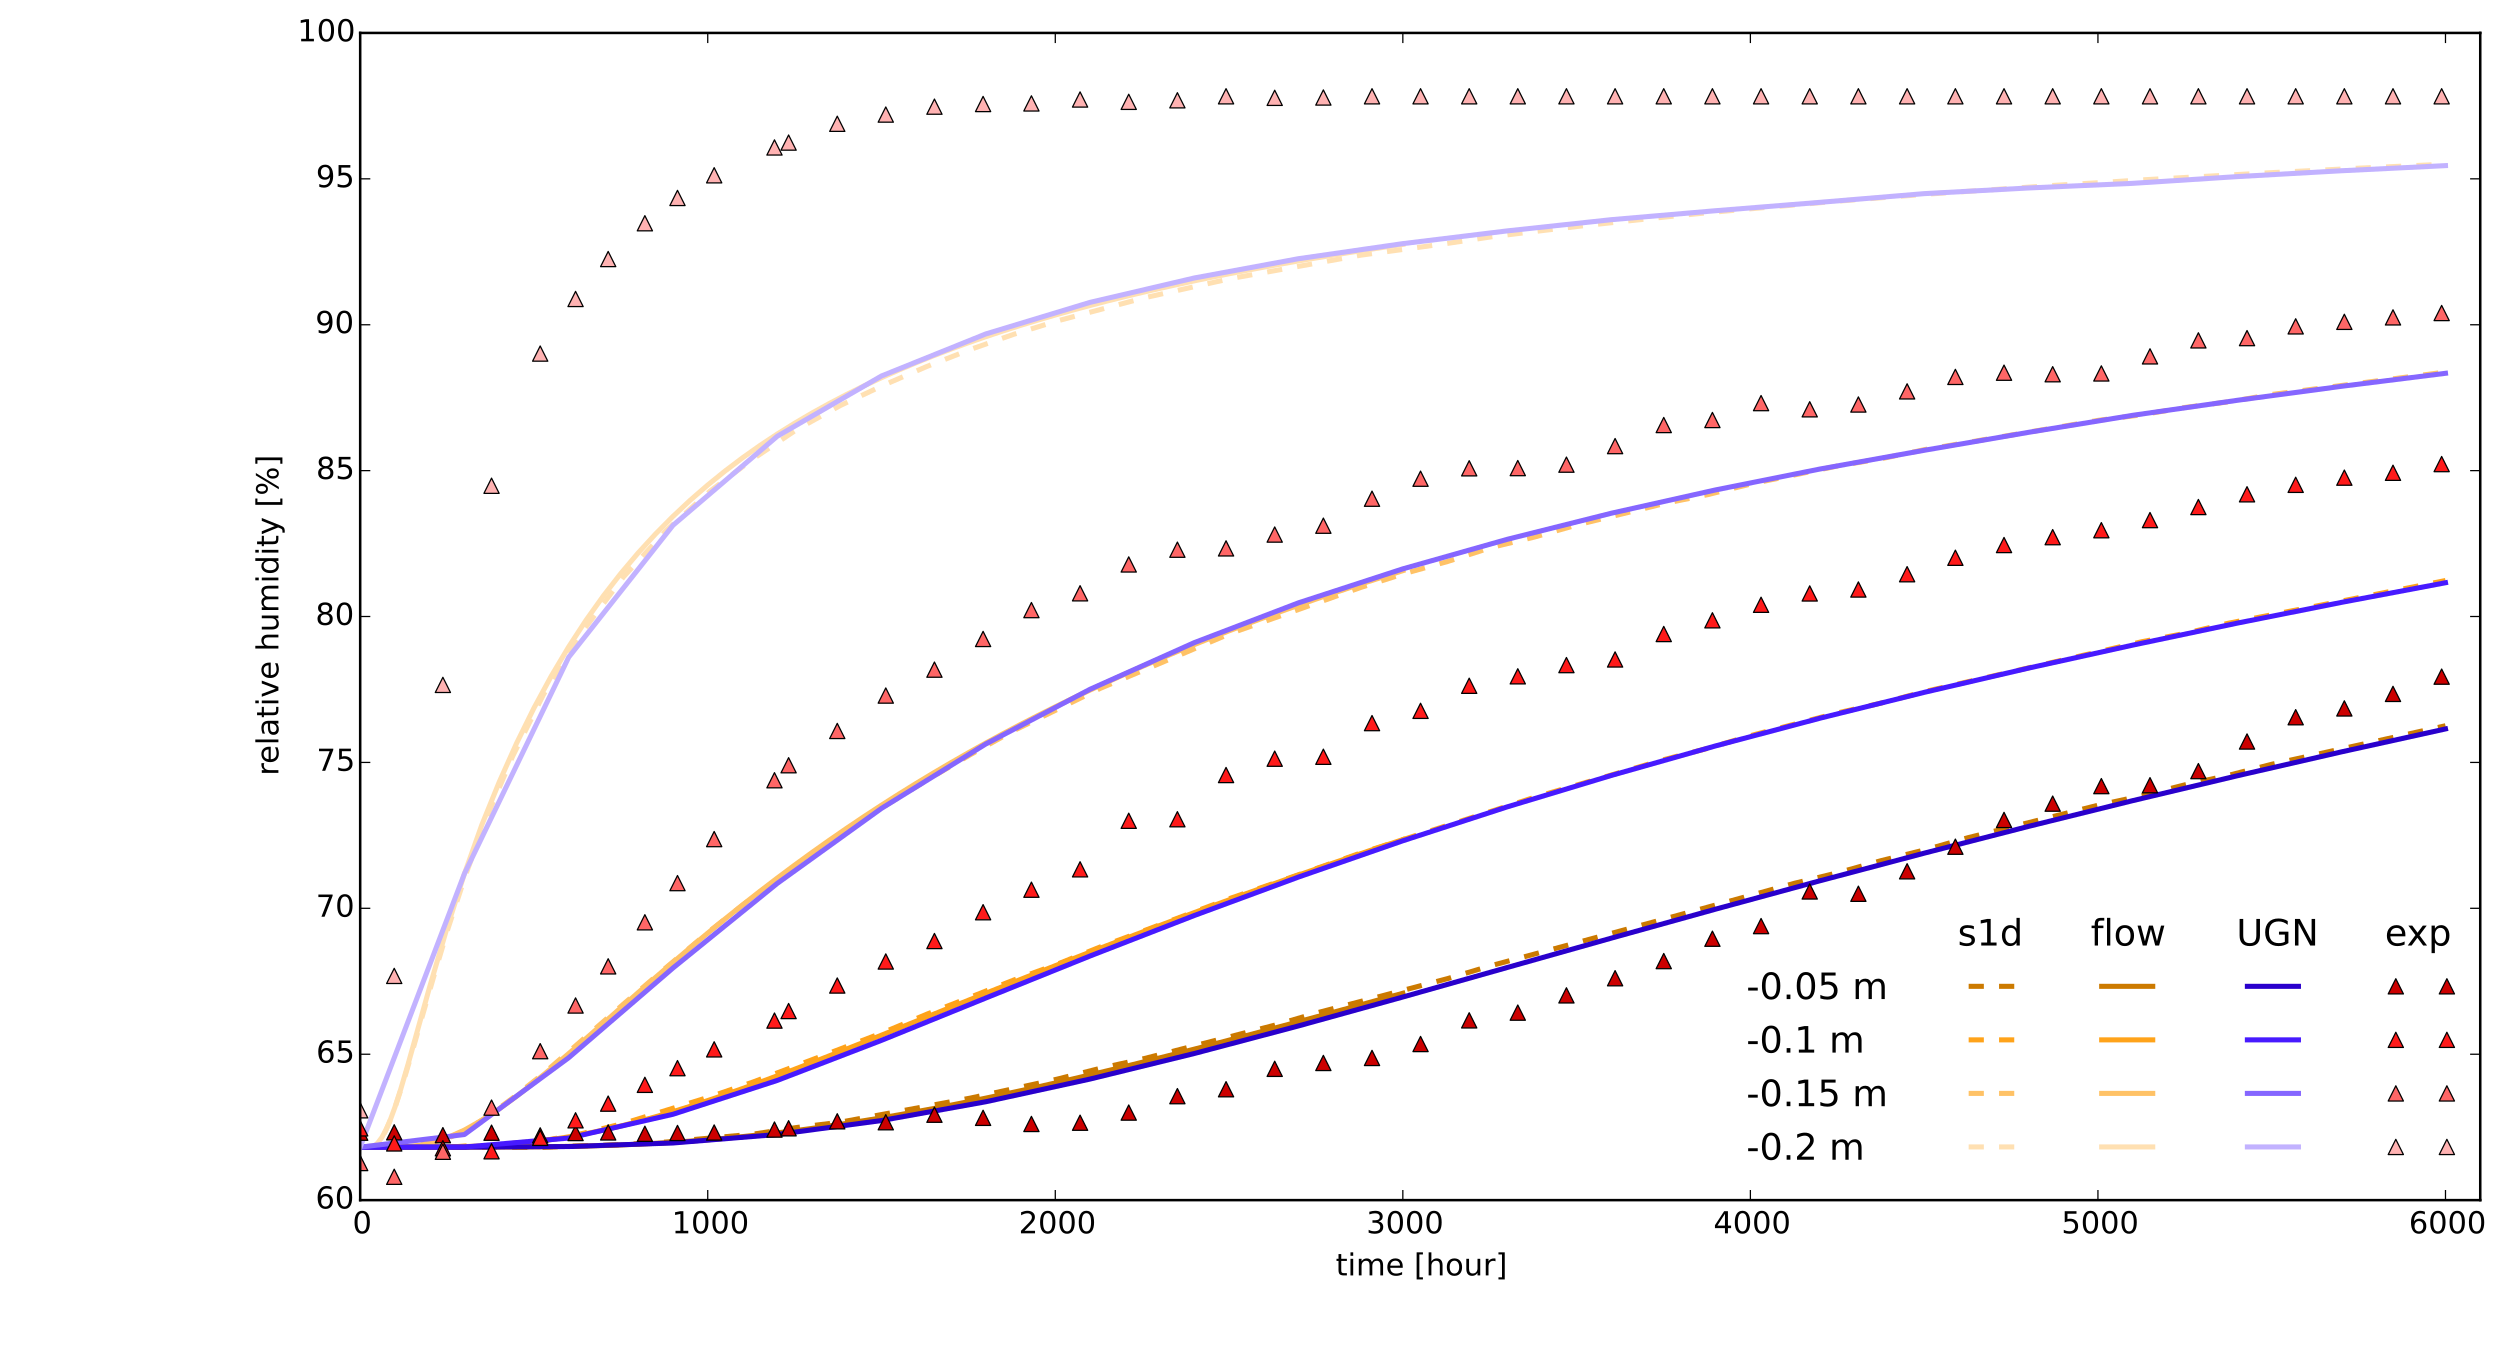 <?xml version="1.0" encoding="utf-8" standalone="no"?>
<!DOCTYPE svg PUBLIC "-//W3C//DTD SVG 1.1//EN"
  "http://www.w3.org/Graphics/SVG/1.1/DTD/svg11.dtd">
<!-- Created with matplotlib (http://matplotlib.org/) -->
<svg height="538pt" version="1.1" viewBox="0 0 987 538" width="987pt" xmlns="http://www.w3.org/2000/svg" xmlns:xlink="http://www.w3.org/1999/xlink">
 <defs>
  <style type="text/css">
*{stroke-linecap:butt;stroke-linejoin:round;}
  </style>
 </defs>
 <g id="figure_1">
  <g id="patch_1">
   <path d="
M0 538.607
L987.131 538.607
L987.131 0
L0 0
z
" style="fill:#ffffff;"/>
  </g>
  <g id="axes_1">
   <g id="patch_2">
    <path d="
M142.2 473.807
L979.2 473.807
L979.2 13.007
L142.2 13.007
z
" style="fill:#ffffff;"/>
   </g>
   <g id="line2d_1">
    <path clip-path="url(#p0483fa569e)" d="
M142.2 452.933
L142.235 452.933
L142.271 452.933
L142.306 452.933
L142.348 452.933
L142.399 452.933
L142.46 452.933
L142.534 452.933
L142.622 452.933
L142.727 452.933
L142.854 452.933
L143.006 452.933
L143.188 452.933
L143.407 452.933
L143.67 452.933
L143.985 452.933
L144.363 452.933
L144.817 452.933
L145.362 452.933
L146.015 452.933
L146.8 452.933
L147.741 452.933
L148.87 452.933
L150.224 452.933
L151.848 452.933
L153.795 452.933
L156.127 452.933
L158.928 452.933
L162.288 452.933
L166.325 452.933
L171.168 452.933
L176.966 452.933
L183.944 452.933
L192.347 452.933
L202.389 452.933
L214.5 452.933
L228.942 452.416
L246.072 451.898
L263.2 450.86
L280.332 449.302
L297.457 447.74
L314.581 445.129
L331.719 443.033
L348.843 439.879
L365.967 436.71
L383.105 433.527
L400.229 429.797
L417.353 426.048
L434.491 421.739
L451.616 417.949
L468.74 413.593
L485.878 409.212
L503.002 404.805
L520.126 399.817
L537.264 395.355
L554.388 390.868
L571.512 386.354
L588.65 381.245
L605.775 376.675
L622.899 372.079
L640.037 367.456
L657.161 362.806
L674.285 358.128
L691.423 353.424
L708.547 348.692
L725.671 344.529
L742.809 339.745
L759.933 335.536
L777.058 330.7
L794.196 326.445
L811.32 322.169
L828.444 317.87
L845.582 314.169
L862.706 309.829
L879.83 306.093
L896.968 301.712
L914.092 297.94
L931.217 294.151
L948.354 290.346
L965.479 286.524" style="fill:none;stroke:#cc7a00;stroke-dasharray:6,6;stroke-dashoffset:0.0;stroke-width:2;"/>
   </g>
   <g id="line2d_2">
    <path clip-path="url(#p0483fa569e)" d="
M142.2 452.933
L142.235 452.933
L142.271 452.933
L142.306 452.933
L142.348 452.933
L142.399 452.933
L142.46 452.933
L142.534 452.933
L142.622 452.933
L142.727 452.933
L142.854 452.933
L143.006 452.933
L143.188 452.933
L143.407 452.933
L143.67 452.933
L143.985 452.933
L144.363 452.933
L144.817 452.933
L145.362 452.933
L146.015 452.933
L146.8 452.933
L147.741 452.933
L148.87 452.933
L150.224 452.933
L151.848 452.933
L153.795 452.933
L156.127 452.933
L158.928 452.933
L162.288 452.933
L166.325 452.933
L171.168 452.933
L176.966 452.933
L183.944 452.416
L192.347 452.416
L202.389 451.379
L214.5 450.341
L228.942 447.74
L246.072 443.558
L263.2 438.296
L280.332 432.996
L297.457 427.121
L314.581 420.658
L331.719 414.139
L348.843 407.562
L365.967 400.373
L383.105 393.676
L400.229 386.92
L417.353 380.675
L434.491 373.806
L451.616 367.456
L468.74 361.055
L485.878 354.602
L503.002 348.692
L520.126 342.738
L537.264 336.741
L554.388 331.306
L571.512 325.836
L588.65 320.329
L605.775 314.787
L622.899 309.829
L640.037 304.843
L657.161 299.828
L674.285 295.416
L691.423 290.346
L708.547 285.885
L725.671 281.402
L742.809 277.541
L759.933 273.015
L777.058 269.117
L794.196 265.202
L811.32 261.27
L828.444 257.321
L845.582 253.355
L862.706 250.036
L879.83 246.038
L896.968 242.693
L914.092 239.336
L931.217 235.966
L948.354 232.584
L965.479 229.19" style="fill:none;stroke:#ffa31a;stroke-dasharray:6,6;stroke-dashoffset:0.0;stroke-width:2;"/>
   </g>
   <g id="line2d_3">
    <path clip-path="url(#p0483fa569e)" d="
M142.2 452.933
L142.235 452.933
L142.271 452.933
L142.306 452.933
L142.348 452.933
L142.399 452.933
L142.46 452.933
L142.534 452.933
L142.622 452.933
L142.727 452.933
L142.854 452.933
L143.006 452.933
L143.188 452.933
L143.407 452.933
L143.67 452.933
L143.985 452.933
L144.363 452.933
L144.817 452.933
L145.362 452.933
L146.015 452.933
L146.8 452.933
L147.741 452.933
L148.87 452.933
L150.224 452.933
L151.848 452.933
L153.795 452.933
L156.127 452.933
L158.928 452.933
L162.288 452.416
L166.325 451.898
L171.168 450.86
L176.966 449.302
L183.944 446.174
L192.347 440.932
L202.389 433.527
L214.5 423.896
L228.942 411.405
L246.072 396.473
L263.2 381.814
L280.332 367.456
L297.457 354.013
L314.581 341.542
L331.719 329.487
L348.843 318.486
L365.967 307.963
L383.105 297.94
L400.229 288.437
L417.353 280.117
L434.491 271.717
L451.616 264.548
L468.74 257.321
L485.878 250.036
L503.002 244.033
L520.126 237.989
L537.264 231.907
L554.388 226.466
L571.512 221.68
L588.65 216.18
L605.775 212.034
L622.899 207.174
L640.037 202.988
L657.161 198.784
L674.285 195.267
L691.423 191.03
L708.547 187.484
L725.671 183.926
L742.809 181.07
L759.933 177.489
L777.058 174.614
L794.196 171.731
L811.32 168.839
L828.444 165.94
L845.582 163.759
L862.706 160.844
L879.83 158.653
L896.968 155.723
L914.092 153.521
L931.217 151.313
L948.354 149.101
L965.479 146.884" style="fill:none;stroke:#ffc266;stroke-dasharray:6,6;stroke-dashoffset:0.0;stroke-width:2;"/>
   </g>
   <g id="line2d_4">
    <path clip-path="url(#p0483fa569e)" d="
M142.2 452.933
L142.235 452.933
L142.271 452.933
L142.306 452.933
L142.348 452.933
L142.399 452.933
L142.46 452.933
L142.534 452.933
L142.622 452.933
L142.727 452.933
L142.854 452.933
L143.006 452.933
L143.188 452.933
L143.407 452.933
L143.67 452.933
L143.985 452.933
L144.363 452.933
L144.817 452.933
L145.362 452.933
L146.015 452.933
L146.8 452.416
L147.741 452.416
L148.87 451.379
L150.224 449.822
L151.848 447.218
L153.795 443.033
L156.127 436.71
L158.928 428.192
L162.288 416.862
L166.325 402.592
L171.168 385.788
L176.966 366.296
L183.944 345.125
L192.347 322.169
L202.389 298.57
L214.5 274.31
L228.942 250.701
L246.072 227.829
L263.2 209.259
L280.332 193.857
L297.457 181.07
L314.581 169.563
L331.719 160.114
L348.843 152.05
L365.967 144.662
L383.105 137.966
L400.229 131.978
L417.353 126.71
L434.491 122.173
L451.616 117.616
L468.74 113.803
L485.878 109.977
L503.002 106.906
L520.126 103.826
L537.264 100.736
L554.388 98.414
L571.512 96.086
L588.65 93.519
L605.775 91.415
L622.899 89.385
L640.037 87.507
L657.161 85.705
L674.285 83.978
L691.423 82.405
L708.547 80.91
L725.671 79.412
L742.809 78.07
L759.933 76.726
L777.058 75.539
L794.196 74.351
L811.32 73.162
L828.444 72.129
L845.582 71.017
L862.706 70.063
L879.83 69.107
L896.968 68.151
L914.092 67.274
L931.217 66.396
L948.354 65.598
L965.479 64.799" style="fill:none;stroke:#ffe0b2;stroke-dasharray:6,6;stroke-dashoffset:0.0;stroke-width:2;"/>
   </g>
   <g id="line2d_5">
    <path clip-path="url(#p0483fa569e)" d="
M142.2 452.882
L142.337 452.882
L142.474 452.882
L142.612 452.882
L142.749 452.882
L142.886 452.882
L143.023 452.882
L143.16 452.882
L143.298 452.882
L143.435 452.882
L143.572 452.882
L143.789 452.882
L144.005 452.882
L144.222 452.882
L144.566 452.882
L144.91 452.882
L145.254 452.882
L145.788 452.882
L146.321 452.882
L147.121 452.882
L147.921 452.882
L149.064 452.882
L150.778 452.882
L152.493 452.882
L154.207 452.882
L155.921 452.882
L158.208 452.882
L161.067 452.882
L165.355 452.882
L169.643 452.882
L176.503 452.881
L183.364 452.877
L190.225 452.869
L197.085 452.852
L203.946 452.82
L210.807 452.77
L217.667 452.694
L224.528 452.587
L231.389 452.442
L238.249 452.253
L245.11 452.016
L251.97 451.727
L258.831 451.381
L265.692 450.977
L272.552 450.511
L279.413 449.983
L286.274 449.392
L293.134 448.737
L299.995 448.019
L306.856 447.238
L313.716 446.396
L320.577 445.493
L327.438 444.532
L334.298 443.514
L341.159 442.44
L348.02 441.313
L354.88 440.135
L361.741 438.907
L368.602 437.632
L375.462 436.312
L382.323 434.949
L389.184 433.545
L396.044 432.102
L402.905 430.623
L409.766 429.108
L416.626 427.559
L423.487 425.98
L430.348 424.371
L437.208 422.735
L444.069 421.073
L450.93 419.386
L457.79 417.677
L464.651 415.946
L471.511 414.197
L478.372 412.428
L485.233 410.643
L492.093 408.843
L498.954 407.028
L505.815 405.2
L512.675 403.36
L519.536 401.51
L526.397 399.65
L533.257 397.782
L540.118 395.906
L546.979 394.024
L553.839 392.135" style="fill:none;stroke:#cc7a00;stroke-linecap:square;stroke-width:2;"/>
   </g>
   <g id="line2d_6">
    <path clip-path="url(#p0483fa569e)" d="
M142.2 452.882
L142.337 452.882
L142.474 452.882
L142.612 452.882
L142.749 452.882
L142.886 452.882
L143.023 452.882
L143.16 452.882
L143.298 452.882
L143.435 452.882
L143.572 452.882
L143.789 452.882
L144.005 452.882
L144.222 452.882
L144.566 452.882
L144.91 452.882
L145.254 452.882
L145.788 452.882
L146.321 452.882
L147.121 452.882
L147.921 452.882
L149.064 452.882
L150.778 452.882
L152.493 452.882
L154.207 452.882
L155.921 452.882
L158.208 452.882
L161.067 452.881
L165.355 452.877
L169.643 452.867
L176.503 452.807
L183.364 452.671
L190.225 452.427
L197.085 452.045
L203.946 451.506
L210.807 450.792
L217.667 449.898
L224.528 448.82
L231.389 447.562
L238.249 446.13
L245.11 444.534
L251.97 442.785
L258.831 440.894
L265.692 438.875
L272.552 436.74
L279.413 434.501
L286.274 432.17
L293.134 429.759
L299.995 427.278
L306.856 424.736
L313.716 422.144
L320.577 419.509
L327.438 416.838
L334.298 414.139
L341.159 411.418
L348.02 408.68
L354.88 405.931
L361.741 403.174
L368.602 400.414
L375.462 397.655
L382.323 394.899
L389.184 392.149
L396.044 389.409
L402.905 386.679
L409.766 383.962
L416.626 381.259
L423.487 378.572
L430.348 375.903
L437.208 373.251
L444.069 370.619
L450.93 368.006
L457.79 365.414
L464.651 362.843
L471.511 360.294
L478.372 357.766
L485.233 355.262
L492.093 352.779
L498.954 350.319
L505.815 347.882
L512.675 345.468
L519.536 343.077
L526.397 340.709
L533.257 338.363
L540.118 336.041
L546.979 333.74
L553.839 331.463" style="fill:none;stroke:#ffa31a;stroke-linecap:square;stroke-width:2;"/>
   </g>
   <g id="line2d_7">
    <path clip-path="url(#p0483fa569e)" d="
M142.2 452.882
L142.337 452.882
L142.474 452.882
L142.612 452.882
L142.749 452.882
L142.886 452.882
L143.023 452.882
L143.16 452.882
L143.298 452.882
L143.435 452.882
L143.572 452.882
L143.789 452.882
L144.005 452.882
L144.222 452.882
L144.566 452.882
L144.91 452.882
L145.254 452.882
L145.788 452.882
L146.321 452.882
L147.121 452.882
L147.921 452.882
L149.064 452.882
L150.778 452.881
L152.493 452.877
L154.207 452.868
L155.921 452.85
L158.208 452.797
L161.067 452.656
L165.355 452.19
L169.643 451.404
L176.503 449.221
L183.364 446.139
L190.225 442.259
L197.085 437.78
L203.946 432.799
L210.807 427.434
L217.667 421.787
L224.528 415.943
L231.389 409.974
L238.249 403.939
L245.11 397.884
L251.97 391.847
L258.831 385.858
L265.692 379.94
L272.552 374.111
L279.413 368.385
L286.274 362.771
L293.134 357.277
L299.995 351.907
L306.856 346.664
L313.716 341.549
L320.577 336.563
L327.438 331.704
L334.298 326.972
L341.159 322.364
L348.02 317.878
L354.88 313.511
L361.741 309.261
L368.602 305.123
L375.462 301.095
L382.323 297.175
L389.184 293.357
L396.044 289.64
L402.905 286.019
L409.766 282.492
L416.626 279.056
L423.487 275.708
L430.348 272.443
L437.208 269.261
L444.069 266.158
L450.93 263.131
L457.79 260.177
L464.651 257.295
L471.511 254.481
L478.372 251.734
L485.233 249.05
L492.093 246.429
L498.954 243.868
L505.815 241.364
L512.675 238.916
L519.536 236.522
L526.397 234.181
L533.257 231.89
L540.118 229.648
L546.979 227.453
L553.839 225.304" style="fill:none;stroke:#ffc266;stroke-linecap:square;stroke-width:2;"/>
   </g>
   <g id="line2d_8">
    <path clip-path="url(#p0483fa569e)" d="
M142.2 452.882
L142.337 452.882
L142.474 452.882
L142.612 452.882
L142.749 452.882
L142.886 452.882
L143.023 452.882
L143.16 452.882
L143.298 452.882
L143.435 452.882
L143.572 452.882
L143.789 452.882
L144.005 452.882
L144.222 452.881
L144.566 452.879
L144.91 452.876
L145.254 452.868
L145.788 452.837
L146.321 452.775
L147.121 452.57
L147.921 452.217
L149.064 451.327
L150.778 449.032
L152.493 445.821
L154.207 441.806
L155.921 437.127
L158.208 430.016
L161.067 420.284
L165.355 404.916
L169.643 389.593
L176.503 366.293
L183.364 344.953
L190.225 325.651
L197.085 308.76
L203.946 293.435
L210.807 279.521
L217.667 266.871
L224.528 255.348
L231.389 244.831
L238.249 235.209
L245.11 226.383
L251.97 218.266
L258.831 210.781
L265.692 203.862
L272.552 197.448
L279.413 191.488
L286.274 185.937
L293.134 180.756
L299.995 175.906
L306.856 171.361
L313.716 167.09
L320.577 163.071
L327.438 159.282
L334.298 155.704
L341.159 152.318
L348.02 149.11
L354.88 146.067
L361.741 143.176
L368.602 140.426
L375.462 137.805
L382.323 135.307
L389.184 132.921
L396.044 130.64
L402.905 128.459
L409.766 126.369
L416.626 124.365
L423.487 122.443
L430.348 120.596
L437.208 118.821
L444.069 117.114
L450.93 115.469
L457.79 113.885
L464.651 112.357
L471.511 110.883
L478.372 109.46
L485.233 108.085
L492.093 106.756
L498.954 105.469
L505.815 104.224
L512.675 103.019
L519.536 101.85
L526.397 100.717
L533.257 99.618
L540.118 98.552
L546.979 97.516
L553.839 96.509" style="fill:none;stroke:#ffe0b2;stroke-linecap:square;stroke-width:2;"/>
   </g>
   <g id="line2d_9">
    <path clip-path="url(#p0483fa569e)" d="
M142.2 452.887
L183.364 452.887
L224.528 452.656
L265.692 451.251
L306.856 447.887
L348.02 442.38
L389.184 434.973
L430.348 426.01
L471.511 415.919
L512.675 405.021
L553.839 393.616
L595.003 381.981
L636.167 370.369
L677.331 358.929
L718.495 347.732
L759.659 336.834
L800.823 326.27
L841.987 316.098
L883.151 306.306
L924.315 296.86
L965.479 287.782" style="fill:none;stroke:#2900cc;stroke-linecap:square;stroke-width:2;"/>
   </g>
   <g id="line2d_10">
    <path clip-path="url(#p0483fa569e)" d="
M142.2 452.887
L183.364 452.84
L224.528 449.304
L265.692 439.915
L306.856 426.552
L348.02 410.723
L389.184 394.019
L430.348 377.431
L471.511 361.441
L512.675 346.246
L553.839 331.938
L595.003 318.563
L636.167 306.133
L677.331 294.475
L718.495 283.554
L759.659 273.347
L800.823 263.774
L841.987 254.696
L883.151 246.033
L924.315 237.831
L965.479 230.067" style="fill:none;stroke:#471aff;stroke-linecap:square;stroke-width:2;"/>
   </g>
   <g id="line2d_11">
    <path clip-path="url(#p0483fa569e)" d="
M142.2 452.887
L183.364 447.91
L224.528 417.578
L265.692 382.165
L306.856 348.769
L348.02 319.139
L389.184 293.726
L430.348 272.126
L471.511 253.706
L512.675 237.981
L553.839 224.583
L595.003 212.936
L636.167 202.615
L677.331 193.41
L718.495 185.173
L759.659 177.777
L800.823 170.693
L841.987 163.965
L883.151 158.055
L924.315 152.526
L965.479 147.376" style="fill:none;stroke:#8566ff;stroke-linecap:square;stroke-width:2;"/>
   </g>
   <g id="line2d_12">
    <path clip-path="url(#p0483fa569e)" d="
M142.2 452.887
L183.364 344.91
L224.528 259.454
L265.692 207.384
L306.856 172.236
L348.02 148.424
L389.184 131.836
L430.348 119.371
L471.511 109.74
L512.675 102.126
L553.839 96.181
L595.003 91.159
L636.167 86.723
L677.331 83.187
L718.495 79.88
L759.659 76.448
L800.823 74.213
L841.987 72.381
L883.151 69.731
L924.315 67.416
L965.479 65.388" style="fill:none;stroke:#c2b2ff;stroke-linecap:square;stroke-width:2;"/>
   </g>
   <g id="line2d_13">
    <defs>
     <path d="
M0 -3
L-3 3
L3 3
z
" id="med00d19cc2" style="stroke:#000000;stroke-linejoin:miter;stroke-width:0.5;"/>
    </defs>
    <g clip-path="url(#p0483fa569e)">
     <use style="fill:#cc0000;stroke:#000000;stroke-linejoin:miter;stroke-width:0.5;" x="142.2" xlink:href="#med00d19cc2" y="447.196"/>
     <use style="fill:#cc0000;stroke:#000000;stroke-linejoin:miter;stroke-width:0.5;" x="155.64" xlink:href="#med00d19cc2" y="447.042"/>
     <use style="fill:#cc0000;stroke:#000000;stroke-linejoin:miter;stroke-width:0.5;" x="174.85" xlink:href="#med00d19cc2" y="448.169"/>
     <use style="fill:#cc0000;stroke:#000000;stroke-linejoin:miter;stroke-width:0.5;" x="194.06" xlink:href="#med00d19cc2" y="447.189"/>
     <use style="fill:#cc0000;stroke:#000000;stroke-linejoin:miter;stroke-width:0.5;" x="213.27" xlink:href="#med00d19cc2" y="448.252"/>
     <use style="fill:#cc0000;stroke:#000000;stroke-linejoin:miter;stroke-width:0.5;" x="227.233" xlink:href="#med00d19cc2" y="447.312"/>
     <use style="fill:#cc0000;stroke:#000000;stroke-linejoin:miter;stroke-width:0.5;" x="240.109" xlink:href="#med00d19cc2" y="447.075"/>
     <use style="fill:#cc0000;stroke:#000000;stroke-linejoin:miter;stroke-width:0.5;" x="254.595" xlink:href="#med00d19cc2" y="447.612"/>
     <use style="fill:#cc0000;stroke:#000000;stroke-linejoin:miter;stroke-width:0.5;" x="267.471" xlink:href="#med00d19cc2" y="447.302"/>
     <use style="fill:#cc0000;stroke:#000000;stroke-linejoin:miter;stroke-width:0.5;" x="281.957" xlink:href="#med00d19cc2" y="447.115"/>
     <use style="fill:#cc0000;stroke:#000000;stroke-linejoin:miter;stroke-width:0.5;" x="305.763" xlink:href="#med00d19cc2" y="445.948"/>
     <use style="fill:#cc0000;stroke:#000000;stroke-linejoin:miter;stroke-width:0.5;" x="311.341" xlink:href="#med00d19cc2" y="445.442"/>
     <use style="fill:#cc0000;stroke:#000000;stroke-linejoin:miter;stroke-width:0.5;" x="330.553" xlink:href="#med00d19cc2" y="442.695"/>
     <use style="fill:#cc0000;stroke:#000000;stroke-linejoin:miter;stroke-width:0.5;" x="349.706" xlink:href="#med00d19cc2" y="443.065"/>
     <use style="fill:#cc0000;stroke:#000000;stroke-linejoin:miter;stroke-width:0.5;" x="368.916" xlink:href="#med00d19cc2" y="440.097"/>
     <use style="fill:#cc0000;stroke:#000000;stroke-linejoin:miter;stroke-width:0.5;" x="388.125" xlink:href="#med00d19cc2" y="441.321"/>
     <use style="fill:#cc0000;stroke:#000000;stroke-linejoin:miter;stroke-width:0.5;" x="407.204" xlink:href="#med00d19cc2" y="443.745"/>
     <use style="fill:#cc0000;stroke:#000000;stroke-linejoin:miter;stroke-width:0.5;" x="426.414" xlink:href="#med00d19cc2" y="443.255"/>
     <use style="fill:#cc0000;stroke:#000000;stroke-linejoin:miter;stroke-width:0.5;" x="445.624" xlink:href="#med00d19cc2" y="439.247"/>
     <use style="fill:#cc0000;stroke:#000000;stroke-linejoin:miter;stroke-width:0.5;" x="464.834" xlink:href="#med00d19cc2" y="432.76"/>
     <use style="fill:#cc0000;stroke:#000000;stroke-linejoin:miter;stroke-width:0.5;" x="484.044" xlink:href="#med00d19cc2" y="430.031"/>
     <use style="fill:#cc0000;stroke:#000000;stroke-linejoin:miter;stroke-width:0.5;" x="503.254" xlink:href="#med00d19cc2" y="421.967"/>
     <use style="fill:#cc0000;stroke:#000000;stroke-linejoin:miter;stroke-width:0.5;" x="522.463" xlink:href="#med00d19cc2" y="419.663"/>
     <use style="fill:#cc0000;stroke:#000000;stroke-linejoin:miter;stroke-width:0.5;" x="541.673" xlink:href="#med00d19cc2" y="417.678"/>
     <use style="fill:#cc0000;stroke:#000000;stroke-linejoin:miter;stroke-width:0.5;" x="560.833" xlink:href="#med00d19cc2" y="412.175"/>
     <use style="fill:#cc0000;stroke:#000000;stroke-linejoin:miter;stroke-width:0.5;" x="580.042" xlink:href="#med00d19cc2" y="402.834"/>
     <use style="fill:#cc0000;stroke:#000000;stroke-linejoin:miter;stroke-width:0.5;" x="599.22" xlink:href="#med00d19cc2" y="399.776"/>
     <use style="fill:#cc0000;stroke:#000000;stroke-linejoin:miter;stroke-width:0.5;" x="618.429" xlink:href="#med00d19cc2" y="392.973"/>
     <use style="fill:#cc0000;stroke:#000000;stroke-linejoin:miter;stroke-width:0.5;" x="637.639" xlink:href="#med00d19cc2" y="386.203"/>
     <use style="fill:#cc0000;stroke:#000000;stroke-linejoin:miter;stroke-width:0.5;" x="656.849" xlink:href="#med00d19cc2" y="379.432"/>
     <use style="fill:#cc0000;stroke:#000000;stroke-linejoin:miter;stroke-width:0.5;" x="676.059" xlink:href="#med00d19cc2" y="370.612"/>
     <use style="fill:#cc0000;stroke:#000000;stroke-linejoin:miter;stroke-width:0.5;" x="695.269" xlink:href="#med00d19cc2" y="365.619"/>
     <use style="fill:#cc0000;stroke:#000000;stroke-linejoin:miter;stroke-width:0.5;" x="714.479" xlink:href="#med00d19cc2" y="351.944"/>
     <use style="fill:#cc0000;stroke:#000000;stroke-linejoin:miter;stroke-width:0.5;" x="733.688" xlink:href="#med00d19cc2" y="352.851"/>
     <use style="fill:#cc0000;stroke:#000000;stroke-linejoin:miter;stroke-width:0.5;" x="752.93" xlink:href="#med00d19cc2" y="343.987"/>
     <use style="fill:#cc0000;stroke:#000000;stroke-linejoin:miter;stroke-width:0.5;" x="771.981" xlink:href="#med00d19cc2" y="334.273"/>
     <use style="fill:#cc0000;stroke:#000000;stroke-linejoin:miter;stroke-width:0.5;" x="791.19" xlink:href="#med00d19cc2" y="323.712"/>
     <use style="fill:#cc0000;stroke:#000000;stroke-linejoin:miter;stroke-width:0.5;" x="810.4" xlink:href="#med00d19cc2" y="317.278"/>
     <use style="fill:#cc0000;stroke:#000000;stroke-linejoin:miter;stroke-width:0.5;" x="829.61" xlink:href="#med00d19cc2" y="310.365"/>
     <use style="fill:#cc0000;stroke:#000000;stroke-linejoin:miter;stroke-width:0.5;" x="848.82" xlink:href="#med00d19cc2" y="310.009"/>
     <use style="fill:#cc0000;stroke:#000000;stroke-linejoin:miter;stroke-width:0.5;" x="867.922" xlink:href="#med00d19cc2" y="304.441"/>
     <use style="fill:#cc0000;stroke:#000000;stroke-linejoin:miter;stroke-width:0.5;" x="887.128" xlink:href="#med00d19cc2" y="292.742"/>
     <use style="fill:#cc0000;stroke:#000000;stroke-linejoin:miter;stroke-width:0.5;" x="906.337" xlink:href="#med00d19cc2" y="283.156"/>
     <use style="fill:#cc0000;stroke:#000000;stroke-linejoin:miter;stroke-width:0.5;" x="925.547" xlink:href="#med00d19cc2" y="279.679"/>
     <use style="fill:#cc0000;stroke:#000000;stroke-linejoin:miter;stroke-width:0.5;" x="944.756" xlink:href="#med00d19cc2" y="273.955"/>
     <use style="fill:#cc0000;stroke:#000000;stroke-linejoin:miter;stroke-width:0.5;" x="963.966" xlink:href="#med00d19cc2" y="267.142"/>
    </g>
   </g>
   <g id="line2d_14">
    <defs>
     <path d="
M0 -3
L-3 3
L3 3
z
" id="m4f4ad8d662" style="stroke:#000000;stroke-linejoin:miter;stroke-width:0.5;"/>
    </defs>
    <g clip-path="url(#p0483fa569e)">
     <use style="fill:#ff1a1a;stroke:#000000;stroke-linejoin:miter;stroke-width:0.5;" x="142.2" xlink:href="#m4f4ad8d662" y="445.468"/>
     <use style="fill:#ff1a1a;stroke:#000000;stroke-linejoin:miter;stroke-width:0.5;" x="155.64" xlink:href="#m4f4ad8d662" y="451.426"/>
     <use style="fill:#ff1a1a;stroke:#000000;stroke-linejoin:miter;stroke-width:0.5;" x="174.85" xlink:href="#m4f4ad8d662" y="453.343"/>
     <use style="fill:#ff1a1a;stroke:#000000;stroke-linejoin:miter;stroke-width:0.5;" x="194.06" xlink:href="#m4f4ad8d662" y="454.527"/>
     <use style="fill:#ff1a1a;stroke:#000000;stroke-linejoin:miter;stroke-width:0.5;" x="213.27" xlink:href="#m4f4ad8d662" y="449.222"/>
     <use style="fill:#ff1a1a;stroke:#000000;stroke-linejoin:miter;stroke-width:0.5;" x="227.233" xlink:href="#m4f4ad8d662" y="442.308"/>
     <use style="fill:#ff1a1a;stroke:#000000;stroke-linejoin:miter;stroke-width:0.5;" x="240.109" xlink:href="#m4f4ad8d662" y="435.714"/>
     <use style="fill:#ff1a1a;stroke:#000000;stroke-linejoin:miter;stroke-width:0.5;" x="254.595" xlink:href="#m4f4ad8d662" y="428.295"/>
     <use style="fill:#ff1a1a;stroke:#000000;stroke-linejoin:miter;stroke-width:0.5;" x="267.471" xlink:href="#m4f4ad8d662" y="421.701"/>
     <use style="fill:#ff1a1a;stroke:#000000;stroke-linejoin:miter;stroke-width:0.5;" x="281.957" xlink:href="#m4f4ad8d662" y="414.282"/>
     <use style="fill:#ff1a1a;stroke:#000000;stroke-linejoin:miter;stroke-width:0.5;" x="305.763" xlink:href="#m4f4ad8d662" y="402.933"/>
     <use style="fill:#ff1a1a;stroke:#000000;stroke-linejoin:miter;stroke-width:0.5;" x="311.341" xlink:href="#m4f4ad8d662" y="399.164"/>
     <use style="fill:#ff1a1a;stroke:#000000;stroke-linejoin:miter;stroke-width:0.5;" x="330.553" xlink:href="#m4f4ad8d662" y="389.086"/>
     <use style="fill:#ff1a1a;stroke:#000000;stroke-linejoin:miter;stroke-width:0.5;" x="349.706" xlink:href="#m4f4ad8d662" y="379.593"/>
     <use style="fill:#ff1a1a;stroke:#000000;stroke-linejoin:miter;stroke-width:0.5;" x="368.916" xlink:href="#m4f4ad8d662" y="371.524"/>
     <use style="fill:#ff1a1a;stroke:#000000;stroke-linejoin:miter;stroke-width:0.5;" x="388.125" xlink:href="#m4f4ad8d662" y="360.142"/>
     <use style="fill:#ff1a1a;stroke:#000000;stroke-linejoin:miter;stroke-width:0.5;" x="407.204" xlink:href="#m4f4ad8d662" y="351.26"/>
     <use style="fill:#ff1a1a;stroke:#000000;stroke-linejoin:miter;stroke-width:0.5;" x="426.414" xlink:href="#m4f4ad8d662" y="343.213"/>
     <use style="fill:#ff1a1a;stroke:#000000;stroke-linejoin:miter;stroke-width:0.5;" x="445.624" xlink:href="#m4f4ad8d662" y="324.041"/>
     <use style="fill:#ff1a1a;stroke:#000000;stroke-linejoin:miter;stroke-width:0.5;" x="464.834" xlink:href="#m4f4ad8d662" y="323.44"/>
     <use style="fill:#ff1a1a;stroke:#000000;stroke-linejoin:miter;stroke-width:0.5;" x="484.044" xlink:href="#m4f4ad8d662" y="305.985"/>
     <use style="fill:#ff1a1a;stroke:#000000;stroke-linejoin:miter;stroke-width:0.5;" x="503.254" xlink:href="#m4f4ad8d662" y="299.526"/>
     <use style="fill:#ff1a1a;stroke:#000000;stroke-linejoin:miter;stroke-width:0.5;" x="522.463" xlink:href="#m4f4ad8d662" y="298.762"/>
     <use style="fill:#ff1a1a;stroke:#000000;stroke-linejoin:miter;stroke-width:0.5;" x="541.673" xlink:href="#m4f4ad8d662" y="285.491"/>
     <use style="fill:#ff1a1a;stroke:#000000;stroke-linejoin:miter;stroke-width:0.5;" x="560.833" xlink:href="#m4f4ad8d662" y="280.64"/>
     <use style="fill:#ff1a1a;stroke:#000000;stroke-linejoin:miter;stroke-width:0.5;" x="580.042" xlink:href="#m4f4ad8d662" y="270.744"/>
     <use style="fill:#ff1a1a;stroke:#000000;stroke-linejoin:miter;stroke-width:0.5;" x="599.22" xlink:href="#m4f4ad8d662" y="267.016"/>
     <use style="fill:#ff1a1a;stroke:#000000;stroke-linejoin:miter;stroke-width:0.5;" x="618.429" xlink:href="#m4f4ad8d662" y="262.577"/>
     <use style="fill:#ff1a1a;stroke:#000000;stroke-linejoin:miter;stroke-width:0.5;" x="637.639" xlink:href="#m4f4ad8d662" y="260.357"/>
     <use style="fill:#ff1a1a;stroke:#000000;stroke-linejoin:miter;stroke-width:0.5;" x="656.849" xlink:href="#m4f4ad8d662" y="250.304"/>
     <use style="fill:#ff1a1a;stroke:#000000;stroke-linejoin:miter;stroke-width:0.5;" x="676.059" xlink:href="#m4f4ad8d662" y="244.901"/>
     <use style="fill:#ff1a1a;stroke:#000000;stroke-linejoin:miter;stroke-width:0.5;" x="695.269" xlink:href="#m4f4ad8d662" y="238.774"/>
     <use style="fill:#ff1a1a;stroke:#000000;stroke-linejoin:miter;stroke-width:0.5;" x="714.479" xlink:href="#m4f4ad8d662" y="234.294"/>
     <use style="fill:#ff1a1a;stroke:#000000;stroke-linejoin:miter;stroke-width:0.5;" x="733.688" xlink:href="#m4f4ad8d662" y="232.732"/>
     <use style="fill:#ff1a1a;stroke:#000000;stroke-linejoin:miter;stroke-width:0.5;" x="752.93" xlink:href="#m4f4ad8d662" y="226.696"/>
     <use style="fill:#ff1a1a;stroke:#000000;stroke-linejoin:miter;stroke-width:0.5;" x="771.981" xlink:href="#m4f4ad8d662" y="220.198"/>
     <use style="fill:#ff1a1a;stroke:#000000;stroke-linejoin:miter;stroke-width:0.5;" x="791.19" xlink:href="#m4f4ad8d662" y="215.185"/>
     <use style="fill:#ff1a1a;stroke:#000000;stroke-linejoin:miter;stroke-width:0.5;" x="810.4" xlink:href="#m4f4ad8d662" y="212.068"/>
     <use style="fill:#ff1a1a;stroke:#000000;stroke-linejoin:miter;stroke-width:0.5;" x="829.61" xlink:href="#m4f4ad8d662" y="209.323"/>
     <use style="fill:#ff1a1a;stroke:#000000;stroke-linejoin:miter;stroke-width:0.5;" x="848.82" xlink:href="#m4f4ad8d662" y="205.337"/>
     <use style="fill:#ff1a1a;stroke:#000000;stroke-linejoin:miter;stroke-width:0.5;" x="867.922" xlink:href="#m4f4ad8d662" y="200.183"/>
     <use style="fill:#ff1a1a;stroke:#000000;stroke-linejoin:miter;stroke-width:0.5;" x="887.128" xlink:href="#m4f4ad8d662" y="195.142"/>
     <use style="fill:#ff1a1a;stroke:#000000;stroke-linejoin:miter;stroke-width:0.5;" x="906.337" xlink:href="#m4f4ad8d662" y="191.405"/>
     <use style="fill:#ff1a1a;stroke:#000000;stroke-linejoin:miter;stroke-width:0.5;" x="925.547" xlink:href="#m4f4ad8d662" y="188.578"/>
     <use style="fill:#ff1a1a;stroke:#000000;stroke-linejoin:miter;stroke-width:0.5;" x="944.756" xlink:href="#m4f4ad8d662" y="186.654"/>
     <use style="fill:#ff1a1a;stroke:#000000;stroke-linejoin:miter;stroke-width:0.5;" x="963.966" xlink:href="#m4f4ad8d662" y="183.216"/>
    </g>
   </g>
   <g id="line2d_15">
    <defs>
     <path d="
M0 -3
L-3 3
L3 3
z
" id="m14bdbdaeee" style="stroke:#000000;stroke-linejoin:miter;stroke-width:0.5;"/>
    </defs>
    <g clip-path="url(#p0483fa569e)">
     <use style="fill:#ff6666;stroke:#000000;stroke-linejoin:miter;stroke-width:0.5;" x="142.2" xlink:href="#m14bdbdaeee" y="459.176"/>
     <use style="fill:#ff6666;stroke:#000000;stroke-linejoin:miter;stroke-width:0.5;" x="155.64" xlink:href="#m14bdbdaeee" y="464.6"/>
     <use style="fill:#ff6666;stroke:#000000;stroke-linejoin:miter;stroke-width:0.5;" x="174.85" xlink:href="#m14bdbdaeee" y="454.707"/>
     <use style="fill:#ff6666;stroke:#000000;stroke-linejoin:miter;stroke-width:0.5;" x="194.06" xlink:href="#m14bdbdaeee" y="437.288"/>
     <use style="fill:#ff6666;stroke:#000000;stroke-linejoin:miter;stroke-width:0.5;" x="213.27" xlink:href="#m14bdbdaeee" y="415.013"/>
     <use style="fill:#ff6666;stroke:#000000;stroke-linejoin:miter;stroke-width:0.5;" x="227.233" xlink:href="#m14bdbdaeee" y="396.97"/>
     <use style="fill:#ff6666;stroke:#000000;stroke-linejoin:miter;stroke-width:0.5;" x="240.109" xlink:href="#m14bdbdaeee" y="381.511"/>
     <use style="fill:#ff6666;stroke:#000000;stroke-linejoin:miter;stroke-width:0.5;" x="254.595" xlink:href="#m14bdbdaeee" y="364.119"/>
     <use style="fill:#ff6666;stroke:#000000;stroke-linejoin:miter;stroke-width:0.5;" x="267.471" xlink:href="#m14bdbdaeee" y="348.66"/>
     <use style="fill:#ff6666;stroke:#000000;stroke-linejoin:miter;stroke-width:0.5;" x="281.957" xlink:href="#m14bdbdaeee" y="331.269"/>
     <use style="fill:#ff6666;stroke:#000000;stroke-linejoin:miter;stroke-width:0.5;" x="305.763" xlink:href="#m14bdbdaeee" y="308.048"/>
     <use style="fill:#ff6666;stroke:#000000;stroke-linejoin:miter;stroke-width:0.5;" x="311.341" xlink:href="#m14bdbdaeee" y="302.127"/>
     <use style="fill:#ff6666;stroke:#000000;stroke-linejoin:miter;stroke-width:0.5;" x="330.553" xlink:href="#m14bdbdaeee" y="288.589"/>
     <use style="fill:#ff6666;stroke:#000000;stroke-linejoin:miter;stroke-width:0.5;" x="349.706" xlink:href="#m14bdbdaeee" y="274.601"/>
     <use style="fill:#ff6666;stroke:#000000;stroke-linejoin:miter;stroke-width:0.5;" x="368.916" xlink:href="#m14bdbdaeee" y="264.375"/>
     <use style="fill:#ff6666;stroke:#000000;stroke-linejoin:miter;stroke-width:0.5;" x="388.125" xlink:href="#m14bdbdaeee" y="252.267"/>
     <use style="fill:#ff6666;stroke:#000000;stroke-linejoin:miter;stroke-width:0.5;" x="407.204" xlink:href="#m14bdbdaeee" y="240.872"/>
     <use style="fill:#ff6666;stroke:#000000;stroke-linejoin:miter;stroke-width:0.5;" x="426.414" xlink:href="#m14bdbdaeee" y="234.228"/>
     <use style="fill:#ff6666;stroke:#000000;stroke-linejoin:miter;stroke-width:0.5;" x="445.624" xlink:href="#m14bdbdaeee" y="222.849"/>
     <use style="fill:#ff6666;stroke:#000000;stroke-linejoin:miter;stroke-width:0.5;" x="464.834" xlink:href="#m14bdbdaeee" y="217.016"/>
     <use style="fill:#ff6666;stroke:#000000;stroke-linejoin:miter;stroke-width:0.5;" x="484.044" xlink:href="#m14bdbdaeee" y="216.504"/>
     <use style="fill:#ff6666;stroke:#000000;stroke-linejoin:miter;stroke-width:0.5;" x="503.254" xlink:href="#m14bdbdaeee" y="211.042"/>
     <use style="fill:#ff6666;stroke:#000000;stroke-linejoin:miter;stroke-width:0.5;" x="522.463" xlink:href="#m14bdbdaeee" y="207.541"/>
     <use style="fill:#ff6666;stroke:#000000;stroke-linejoin:miter;stroke-width:0.5;" x="541.673" xlink:href="#m14bdbdaeee" y="196.894"/>
     <use style="fill:#ff6666;stroke:#000000;stroke-linejoin:miter;stroke-width:0.5;" x="560.833" xlink:href="#m14bdbdaeee" y="188.997"/>
     <use style="fill:#ff6666;stroke:#000000;stroke-linejoin:miter;stroke-width:0.5;" x="580.042" xlink:href="#m14bdbdaeee" y="184.889"/>
     <use style="fill:#ff6666;stroke:#000000;stroke-linejoin:miter;stroke-width:0.5;" x="599.22" xlink:href="#m14bdbdaeee" y="184.795"/>
     <use style="fill:#ff6666;stroke:#000000;stroke-linejoin:miter;stroke-width:0.5;" x="618.429" xlink:href="#m14bdbdaeee" y="183.45"/>
     <use style="fill:#ff6666;stroke:#000000;stroke-linejoin:miter;stroke-width:0.5;" x="637.639" xlink:href="#m14bdbdaeee" y="176.121"/>
     <use style="fill:#ff6666;stroke:#000000;stroke-linejoin:miter;stroke-width:0.5;" x="656.849" xlink:href="#m14bdbdaeee" y="167.806"/>
     <use style="fill:#ff6666;stroke:#000000;stroke-linejoin:miter;stroke-width:0.5;" x="676.059" xlink:href="#m14bdbdaeee" y="165.826"/>
     <use style="fill:#ff6666;stroke:#000000;stroke-linejoin:miter;stroke-width:0.5;" x="695.269" xlink:href="#m14bdbdaeee" y="159.154"/>
     <use style="fill:#ff6666;stroke:#000000;stroke-linejoin:miter;stroke-width:0.5;" x="714.479" xlink:href="#m14bdbdaeee" y="161.593"/>
     <use style="fill:#ff6666;stroke:#000000;stroke-linejoin:miter;stroke-width:0.5;" x="733.688" xlink:href="#m14bdbdaeee" y="159.701"/>
     <use style="fill:#ff6666;stroke:#000000;stroke-linejoin:miter;stroke-width:0.5;" x="752.93" xlink:href="#m14bdbdaeee" y="154.519"/>
     <use style="fill:#ff6666;stroke:#000000;stroke-linejoin:miter;stroke-width:0.5;" x="771.981" xlink:href="#m14bdbdaeee" y="148.809"/>
     <use style="fill:#ff6666;stroke:#000000;stroke-linejoin:miter;stroke-width:0.5;" x="791.19" xlink:href="#m14bdbdaeee" y="147.137"/>
     <use style="fill:#ff6666;stroke:#000000;stroke-linejoin:miter;stroke-width:0.5;" x="810.4" xlink:href="#m14bdbdaeee" y="147.75"/>
     <use style="fill:#ff6666;stroke:#000000;stroke-linejoin:miter;stroke-width:0.5;" x="829.61" xlink:href="#m14bdbdaeee" y="147.436"/>
     <use style="fill:#ff6666;stroke:#000000;stroke-linejoin:miter;stroke-width:0.5;" x="848.82" xlink:href="#m14bdbdaeee" y="140.698"/>
     <use style="fill:#ff6666;stroke:#000000;stroke-linejoin:miter;stroke-width:0.5;" x="867.922" xlink:href="#m14bdbdaeee" y="134.381"/>
     <use style="fill:#ff6666;stroke:#000000;stroke-linejoin:miter;stroke-width:0.5;" x="887.128" xlink:href="#m14bdbdaeee" y="133.492"/>
     <use style="fill:#ff6666;stroke:#000000;stroke-linejoin:miter;stroke-width:0.5;" x="906.337" xlink:href="#m14bdbdaeee" y="128.845"/>
     <use style="fill:#ff6666;stroke:#000000;stroke-linejoin:miter;stroke-width:0.5;" x="925.547" xlink:href="#m14bdbdaeee" y="127.062"/>
     <use style="fill:#ff6666;stroke:#000000;stroke-linejoin:miter;stroke-width:0.5;" x="944.756" xlink:href="#m14bdbdaeee" y="125.309"/>
     <use style="fill:#ff6666;stroke:#000000;stroke-linejoin:miter;stroke-width:0.5;" x="963.966" xlink:href="#m14bdbdaeee" y="123.585"/>
    </g>
   </g>
   <g id="line2d_16">
    <defs>
     <path d="
M0 -3
L-3 3
L3 3
z
" id="md33572007d" style="stroke:#000000;stroke-linejoin:miter;stroke-width:0.5;"/>
    </defs>
    <g clip-path="url(#p0483fa569e)">
     <use style="fill:#ffb2b2;stroke:#000000;stroke-linejoin:miter;stroke-width:0.5;" x="142.2" xlink:href="#md33572007d" y="438.357"/>
     <use style="fill:#ffb2b2;stroke:#000000;stroke-linejoin:miter;stroke-width:0.5;" x="155.64" xlink:href="#md33572007d" y="385.298"/>
     <use style="fill:#ffb2b2;stroke:#000000;stroke-linejoin:miter;stroke-width:0.5;" x="174.85" xlink:href="#md33572007d" y="270.398"/>
     <use style="fill:#ffb2b2;stroke:#000000;stroke-linejoin:miter;stroke-width:0.5;" x="194.06" xlink:href="#md33572007d" y="191.77"/>
     <use style="fill:#ffb2b2;stroke:#000000;stroke-linejoin:miter;stroke-width:0.5;" x="213.27" xlink:href="#md33572007d" y="139.596"/>
     <use style="fill:#ffb2b2;stroke:#000000;stroke-linejoin:miter;stroke-width:0.5;" x="227.233" xlink:href="#md33572007d" y="118.039"/>
     <use style="fill:#ffb2b2;stroke:#000000;stroke-linejoin:miter;stroke-width:0.5;" x="240.109" xlink:href="#md33572007d" y="102.271"/>
     <use style="fill:#ffb2b2;stroke:#000000;stroke-linejoin:miter;stroke-width:0.5;" x="254.595" xlink:href="#md33572007d" y="88.144"/>
     <use style="fill:#ffb2b2;stroke:#000000;stroke-linejoin:miter;stroke-width:0.5;" x="267.471" xlink:href="#md33572007d" y="78.153"/>
     <use style="fill:#ffb2b2;stroke:#000000;stroke-linejoin:miter;stroke-width:0.5;" x="281.957" xlink:href="#md33572007d" y="69.201"/>
     <use style="fill:#ffb2b2;stroke:#000000;stroke-linejoin:miter;stroke-width:0.5;" x="305.763" xlink:href="#md33572007d" y="58.217"/>
     <use style="fill:#ffb2b2;stroke:#000000;stroke-linejoin:miter;stroke-width:0.5;" x="311.341" xlink:href="#md33572007d" y="56.295"/>
     <use style="fill:#ffb2b2;stroke:#000000;stroke-linejoin:miter;stroke-width:0.5;" x="330.553" xlink:href="#md33572007d" y="48.869"/>
     <use style="fill:#ffb2b2;stroke:#000000;stroke-linejoin:miter;stroke-width:0.5;" x="349.706" xlink:href="#md33572007d" y="45.236"/>
     <use style="fill:#ffb2b2;stroke:#000000;stroke-linejoin:miter;stroke-width:0.5;" x="368.916" xlink:href="#md33572007d" y="42.11"/>
     <use style="fill:#ffb2b2;stroke:#000000;stroke-linejoin:miter;stroke-width:0.5;" x="388.125" xlink:href="#md33572007d" y="41.063"/>
     <use style="fill:#ffb2b2;stroke:#000000;stroke-linejoin:miter;stroke-width:0.5;" x="407.204" xlink:href="#md33572007d" y="40.828"/>
     <use style="fill:#ffb2b2;stroke:#000000;stroke-linejoin:miter;stroke-width:0.5;" x="426.414" xlink:href="#md33572007d" y="39.278"/>
     <use style="fill:#ffb2b2;stroke:#000000;stroke-linejoin:miter;stroke-width:0.5;" x="445.624" xlink:href="#md33572007d" y="40.203"/>
     <use style="fill:#ffb2b2;stroke:#000000;stroke-linejoin:miter;stroke-width:0.5;" x="464.834" xlink:href="#md33572007d" y="39.593"/>
     <use style="fill:#ffb2b2;stroke:#000000;stroke-linejoin:miter;stroke-width:0.5;" x="484.044" xlink:href="#md33572007d" y="38.011"/>
     <use style="fill:#ffb2b2;stroke:#000000;stroke-linejoin:miter;stroke-width:0.5;" x="503.254" xlink:href="#md33572007d" y="38.621"/>
     <use style="fill:#ffb2b2;stroke:#000000;stroke-linejoin:miter;stroke-width:0.5;" x="522.463" xlink:href="#md33572007d" y="38.496"/>
     <use style="fill:#ffb2b2;stroke:#000000;stroke-linejoin:miter;stroke-width:0.5;" x="541.673" xlink:href="#md33572007d" y="38.014"/>
     <use style="fill:#ffb2b2;stroke:#000000;stroke-linejoin:miter;stroke-width:0.5;" x="560.833" xlink:href="#md33572007d" y="38.014"/>
     <use style="fill:#ffb2b2;stroke:#000000;stroke-linejoin:miter;stroke-width:0.5;" x="580.042" xlink:href="#md33572007d" y="38.014"/>
     <use style="fill:#ffb2b2;stroke:#000000;stroke-linejoin:miter;stroke-width:0.5;" x="599.22" xlink:href="#md33572007d" y="38.014"/>
     <use style="fill:#ffb2b2;stroke:#000000;stroke-linejoin:miter;stroke-width:0.5;" x="618.429" xlink:href="#md33572007d" y="38.014"/>
     <use style="fill:#ffb2b2;stroke:#000000;stroke-linejoin:miter;stroke-width:0.5;" x="637.639" xlink:href="#md33572007d" y="38.014"/>
     <use style="fill:#ffb2b2;stroke:#000000;stroke-linejoin:miter;stroke-width:0.5;" x="656.849" xlink:href="#md33572007d" y="38.014"/>
     <use style="fill:#ffb2b2;stroke:#000000;stroke-linejoin:miter;stroke-width:0.5;" x="676.059" xlink:href="#md33572007d" y="38.014"/>
     <use style="fill:#ffb2b2;stroke:#000000;stroke-linejoin:miter;stroke-width:0.5;" x="695.269" xlink:href="#md33572007d" y="38.014"/>
     <use style="fill:#ffb2b2;stroke:#000000;stroke-linejoin:miter;stroke-width:0.5;" x="714.479" xlink:href="#md33572007d" y="38.014"/>
     <use style="fill:#ffb2b2;stroke:#000000;stroke-linejoin:miter;stroke-width:0.5;" x="733.688" xlink:href="#md33572007d" y="38.014"/>
     <use style="fill:#ffb2b2;stroke:#000000;stroke-linejoin:miter;stroke-width:0.5;" x="752.93" xlink:href="#md33572007d" y="38.014"/>
     <use style="fill:#ffb2b2;stroke:#000000;stroke-linejoin:miter;stroke-width:0.5;" x="771.981" xlink:href="#md33572007d" y="38.014"/>
     <use style="fill:#ffb2b2;stroke:#000000;stroke-linejoin:miter;stroke-width:0.5;" x="791.19" xlink:href="#md33572007d" y="38.014"/>
     <use style="fill:#ffb2b2;stroke:#000000;stroke-linejoin:miter;stroke-width:0.5;" x="810.4" xlink:href="#md33572007d" y="38.014"/>
     <use style="fill:#ffb2b2;stroke:#000000;stroke-linejoin:miter;stroke-width:0.5;" x="829.61" xlink:href="#md33572007d" y="38.014"/>
     <use style="fill:#ffb2b2;stroke:#000000;stroke-linejoin:miter;stroke-width:0.5;" x="848.82" xlink:href="#md33572007d" y="38.014"/>
     <use style="fill:#ffb2b2;stroke:#000000;stroke-linejoin:miter;stroke-width:0.5;" x="867.922" xlink:href="#md33572007d" y="38.014"/>
     <use style="fill:#ffb2b2;stroke:#000000;stroke-linejoin:miter;stroke-width:0.5;" x="887.128" xlink:href="#md33572007d" y="38.014"/>
     <use style="fill:#ffb2b2;stroke:#000000;stroke-linejoin:miter;stroke-width:0.5;" x="906.337" xlink:href="#md33572007d" y="38.014"/>
     <use style="fill:#ffb2b2;stroke:#000000;stroke-linejoin:miter;stroke-width:0.5;" x="925.547" xlink:href="#md33572007d" y="38.014"/>
     <use style="fill:#ffb2b2;stroke:#000000;stroke-linejoin:miter;stroke-width:0.5;" x="944.756" xlink:href="#md33572007d" y="38.014"/>
     <use style="fill:#ffb2b2;stroke:#000000;stroke-linejoin:miter;stroke-width:0.5;" x="963.966" xlink:href="#md33572007d" y="38.014"/>
    </g>
   </g>
   <g id="patch_3">
    <path d="
M142.2 13.007
L979.2 13.007" style="fill:none;stroke:#000000;stroke-linecap:square;stroke-linejoin:miter;"/>
   </g>
   <g id="patch_4">
    <path d="
M979.2 473.807
L979.2 13.007" style="fill:none;stroke:#000000;stroke-linecap:square;stroke-linejoin:miter;"/>
   </g>
   <g id="patch_5">
    <path d="
M142.2 473.807
L979.2 473.807" style="fill:none;stroke:#000000;stroke-linecap:square;stroke-linejoin:miter;"/>
   </g>
   <g id="patch_6">
    <path d="
M142.2 473.807
L142.2 13.007" style="fill:none;stroke:#000000;stroke-linecap:square;stroke-linejoin:miter;"/>
   </g>
   <g id="matplotlib.axis_1">
    <g id="xtick_1">
     <g id="line2d_17">
      <defs>
       <path d="
M0 0
L0 -4" id="m93b0483c22" style="stroke:#000000;stroke-width:0.5;"/>
      </defs>
      <g>
       <use style="stroke:#000000;stroke-width:0.5;" x="142.2" xlink:href="#m93b0483c22" y="473.807"/>
      </g>
     </g>
     <g id="line2d_18">
      <defs>
       <path d="
M0 0
L0 4" id="m741efc42ff" style="stroke:#000000;stroke-width:0.5;"/>
      </defs>
      <g>
       <use style="stroke:#000000;stroke-width:0.5;" x="142.2" xlink:href="#m741efc42ff" y="13.007"/>
      </g>
     </g>
     <g id="text_1">
      <!-- 0 -->
      <defs>
       <path d="
M31.781 66.406
Q24.172 66.406 20.328 58.906
Q16.5 51.422 16.5 36.375
Q16.5 21.391 20.328 13.891
Q24.172 6.391 31.781 6.391
Q39.453 6.391 43.281 13.891
Q47.125 21.391 47.125 36.375
Q47.125 51.422 43.281 58.906
Q39.453 66.406 31.781 66.406
M31.781 74.219
Q44.047 74.219 50.516 64.516
Q56.984 54.828 56.984 36.375
Q56.984 17.969 50.516 8.266
Q44.047 -1.422 31.781 -1.422
Q19.531 -1.422 13.062 8.266
Q6.594 17.969 6.594 36.375
Q6.594 54.828 13.062 64.516
Q19.531 74.219 31.781 74.219" id="BitstreamVeraSans-Roman-30"/>
      </defs>
      <g transform="translate(139.177 486.925)scale(0.12 -0.12)">
       <use xlink:href="#BitstreamVeraSans-Roman-30"/>
      </g>
     </g>
    </g>
    <g id="xtick_2">
     <g id="line2d_19">
      <g>
       <use style="stroke:#000000;stroke-width:0.5;" x="279.413" xlink:href="#m93b0483c22" y="473.807"/>
      </g>
     </g>
     <g id="line2d_20">
      <g>
       <use style="stroke:#000000;stroke-width:0.5;" x="279.413" xlink:href="#m741efc42ff" y="13.007"/>
      </g>
     </g>
     <g id="text_2">
      <!-- 1000 -->
      <defs>
       <path d="
M12.406 8.297
L28.516 8.297
L28.516 63.922
L10.984 60.406
L10.984 69.391
L28.422 72.906
L38.281 72.906
L38.281 8.297
L54.391 8.297
L54.391 0
L12.406 0
z
" id="BitstreamVeraSans-Roman-31"/>
      </defs>
      <g transform="translate(265.201 486.925)scale(0.12 -0.12)">
       <use xlink:href="#BitstreamVeraSans-Roman-31"/>
       <use x="63.623" xlink:href="#BitstreamVeraSans-Roman-30"/>
       <use x="127.246" xlink:href="#BitstreamVeraSans-Roman-30"/>
       <use x="190.869" xlink:href="#BitstreamVeraSans-Roman-30"/>
      </g>
     </g>
    </g>
    <g id="xtick_3">
     <g id="line2d_21">
      <g>
       <use style="stroke:#000000;stroke-width:0.5;" x="416.626" xlink:href="#m93b0483c22" y="473.807"/>
      </g>
     </g>
     <g id="line2d_22">
      <g>
       <use style="stroke:#000000;stroke-width:0.5;" x="416.626" xlink:href="#m741efc42ff" y="13.007"/>
      </g>
     </g>
     <g id="text_3">
      <!-- 2000 -->
      <defs>
       <path d="
M19.188 8.297
L53.609 8.297
L53.609 0
L7.328 0
L7.328 8.297
Q12.938 14.109 22.625 23.891
Q32.328 33.688 34.812 36.531
Q39.547 41.844 41.422 45.531
Q43.312 49.219 43.312 52.781
Q43.312 58.594 39.234 62.25
Q35.156 65.922 28.609 65.922
Q23.969 65.922 18.812 64.312
Q13.672 62.703 7.812 59.422
L7.812 69.391
Q13.766 71.781 18.938 73
Q24.125 74.219 28.422 74.219
Q39.75 74.219 46.484 68.547
Q53.219 62.891 53.219 53.422
Q53.219 48.922 51.531 44.891
Q49.859 40.875 45.406 35.406
Q44.188 33.984 37.641 27.219
Q31.109 20.453 19.188 8.297" id="BitstreamVeraSans-Roman-32"/>
      </defs>
      <g transform="translate(402.194 486.925)scale(0.12 -0.12)">
       <use xlink:href="#BitstreamVeraSans-Roman-32"/>
       <use x="63.623" xlink:href="#BitstreamVeraSans-Roman-30"/>
       <use x="127.246" xlink:href="#BitstreamVeraSans-Roman-30"/>
       <use x="190.869" xlink:href="#BitstreamVeraSans-Roman-30"/>
      </g>
     </g>
    </g>
    <g id="xtick_4">
     <g id="line2d_23">
      <g>
       <use style="stroke:#000000;stroke-width:0.5;" x="553.839" xlink:href="#m93b0483c22" y="473.807"/>
      </g>
     </g>
     <g id="line2d_24">
      <g>
       <use style="stroke:#000000;stroke-width:0.5;" x="553.839" xlink:href="#m741efc42ff" y="13.007"/>
      </g>
     </g>
     <g id="text_4">
      <!-- 3000 -->
      <defs>
       <path d="
M40.578 39.312
Q47.656 37.797 51.625 33
Q55.609 28.219 55.609 21.188
Q55.609 10.406 48.188 4.484
Q40.766 -1.422 27.094 -1.422
Q22.516 -1.422 17.656 -0.516
Q12.797 0.391 7.625 2.203
L7.625 11.719
Q11.719 9.328 16.594 8.109
Q21.484 6.891 26.812 6.891
Q36.078 6.891 40.938 10.547
Q45.797 14.203 45.797 21.188
Q45.797 27.641 41.281 31.266
Q36.766 34.906 28.719 34.906
L20.219 34.906
L20.219 43.016
L29.109 43.016
Q36.375 43.016 40.234 45.922
Q44.094 48.828 44.094 54.297
Q44.094 59.906 40.109 62.906
Q36.141 65.922 28.719 65.922
Q24.656 65.922 20.016 65.031
Q15.375 64.156 9.812 62.312
L9.812 71.094
Q15.438 72.656 20.344 73.438
Q25.25 74.219 29.594 74.219
Q40.828 74.219 47.359 69.109
Q53.906 64.016 53.906 55.328
Q53.906 49.266 50.438 45.094
Q46.969 40.922 40.578 39.312" id="BitstreamVeraSans-Roman-33"/>
      </defs>
      <g transform="translate(539.425 486.925)scale(0.12 -0.12)">
       <use xlink:href="#BitstreamVeraSans-Roman-33"/>
       <use x="63.623" xlink:href="#BitstreamVeraSans-Roman-30"/>
       <use x="127.246" xlink:href="#BitstreamVeraSans-Roman-30"/>
       <use x="190.869" xlink:href="#BitstreamVeraSans-Roman-30"/>
      </g>
     </g>
    </g>
    <g id="xtick_5">
     <g id="line2d_25">
      <g>
       <use style="stroke:#000000;stroke-width:0.5;" x="691.052" xlink:href="#m93b0483c22" y="473.807"/>
      </g>
     </g>
     <g id="line2d_26">
      <g>
       <use style="stroke:#000000;stroke-width:0.5;" x="691.052" xlink:href="#m741efc42ff" y="13.007"/>
      </g>
     </g>
     <g id="text_5">
      <!-- 4000 -->
      <defs>
       <path d="
M37.797 64.312
L12.891 25.391
L37.797 25.391
z

M35.203 72.906
L47.609 72.906
L47.609 25.391
L58.016 25.391
L58.016 17.188
L47.609 17.188
L47.609 0
L37.797 0
L37.797 17.188
L4.891 17.188
L4.891 26.703
z
" id="BitstreamVeraSans-Roman-34"/>
      </defs>
      <g transform="translate(676.474 486.925)scale(0.12 -0.12)">
       <use xlink:href="#BitstreamVeraSans-Roman-34"/>
       <use x="63.623" xlink:href="#BitstreamVeraSans-Roman-30"/>
       <use x="127.246" xlink:href="#BitstreamVeraSans-Roman-30"/>
       <use x="190.869" xlink:href="#BitstreamVeraSans-Roman-30"/>
      </g>
     </g>
    </g>
    <g id="xtick_6">
     <g id="line2d_27">
      <g>
       <use style="stroke:#000000;stroke-width:0.5;" x="828.266" xlink:href="#m93b0483c22" y="473.807"/>
      </g>
     </g>
     <g id="line2d_28">
      <g>
       <use style="stroke:#000000;stroke-width:0.5;" x="828.266" xlink:href="#m741efc42ff" y="13.007"/>
      </g>
     </g>
     <g id="text_6">
      <!-- 5000 -->
      <defs>
       <path d="
M10.797 72.906
L49.516 72.906
L49.516 64.594
L19.828 64.594
L19.828 46.734
Q21.969 47.469 24.109 47.828
Q26.266 48.188 28.422 48.188
Q40.625 48.188 47.75 41.5
Q54.891 34.812 54.891 23.391
Q54.891 11.625 47.562 5.094
Q40.234 -1.422 26.906 -1.422
Q22.312 -1.422 17.547 -0.641
Q12.797 0.141 7.719 1.703
L7.719 11.625
Q12.109 9.234 16.797 8.062
Q21.484 6.891 26.703 6.891
Q35.156 6.891 40.078 11.328
Q45.016 15.766 45.016 23.391
Q45.016 31 40.078 35.438
Q35.156 39.891 26.703 39.891
Q22.75 39.891 18.812 39.016
Q14.891 38.141 10.797 36.281
z
" id="BitstreamVeraSans-Roman-35"/>
      </defs>
      <g transform="translate(813.857 486.925)scale(0.12 -0.12)">
       <use xlink:href="#BitstreamVeraSans-Roman-35"/>
       <use x="63.623" xlink:href="#BitstreamVeraSans-Roman-30"/>
       <use x="127.246" xlink:href="#BitstreamVeraSans-Roman-30"/>
       <use x="190.869" xlink:href="#BitstreamVeraSans-Roman-30"/>
      </g>
     </g>
    </g>
    <g id="xtick_7">
     <g id="line2d_29">
      <g>
       <use style="stroke:#000000;stroke-width:0.5;" x="965.479" xlink:href="#m93b0483c22" y="473.807"/>
      </g>
     </g>
     <g id="line2d_30">
      <g>
       <use style="stroke:#000000;stroke-width:0.5;" x="965.479" xlink:href="#m741efc42ff" y="13.007"/>
      </g>
     </g>
     <g id="text_7">
      <!-- 6000 -->
      <defs>
       <path d="
M33.016 40.375
Q26.375 40.375 22.484 35.828
Q18.609 31.297 18.609 23.391
Q18.609 15.531 22.484 10.953
Q26.375 6.391 33.016 6.391
Q39.656 6.391 43.531 10.953
Q47.406 15.531 47.406 23.391
Q47.406 31.297 43.531 35.828
Q39.656 40.375 33.016 40.375
M52.594 71.297
L52.594 62.312
Q48.875 64.062 45.094 64.984
Q41.312 65.922 37.594 65.922
Q27.828 65.922 22.672 59.328
Q17.531 52.734 16.797 39.406
Q19.672 43.656 24.016 45.922
Q28.375 48.188 33.594 48.188
Q44.578 48.188 50.953 41.516
Q57.328 34.859 57.328 23.391
Q57.328 12.156 50.688 5.359
Q44.047 -1.422 33.016 -1.422
Q20.359 -1.422 13.672 8.266
Q6.984 17.969 6.984 36.375
Q6.984 53.656 15.188 63.938
Q23.391 74.219 37.203 74.219
Q40.922 74.219 44.703 73.484
Q48.484 72.75 52.594 71.297" id="BitstreamVeraSans-Roman-36"/>
      </defs>
      <g transform="translate(951.026 486.925)scale(0.12 -0.12)">
       <use xlink:href="#BitstreamVeraSans-Roman-36"/>
       <use x="63.623" xlink:href="#BitstreamVeraSans-Roman-30"/>
       <use x="127.246" xlink:href="#BitstreamVeraSans-Roman-30"/>
       <use x="190.869" xlink:href="#BitstreamVeraSans-Roman-30"/>
      </g>
     </g>
    </g>
    <g id="text_8">
     <!-- time [hour] -->
     <defs>
      <path id="BitstreamVeraSans-Roman-20"/>
      <path d="
M8.594 75.984
L29.297 75.984
L29.297 69
L17.578 69
L17.578 -6.203
L29.297 -6.203
L29.297 -13.188
L8.594 -13.188
z
" id="BitstreamVeraSans-Roman-5b"/>
      <path d="
M30.422 75.984
L30.422 -13.188
L9.719 -13.188
L9.719 -6.203
L21.391 -6.203
L21.391 69
L9.719 69
L9.719 75.984
z
" id="BitstreamVeraSans-Roman-5d"/>
      <path d="
M52 44.188
Q55.375 50.25 60.062 53.125
Q64.75 56 71.094 56
Q79.641 56 84.281 50.016
Q88.922 44.047 88.922 33.016
L88.922 0
L79.891 0
L79.891 32.719
Q79.891 40.578 77.094 44.375
Q74.312 48.188 68.609 48.188
Q61.625 48.188 57.562 43.547
Q53.516 38.922 53.516 30.906
L53.516 0
L44.484 0
L44.484 32.719
Q44.484 40.625 41.703 44.406
Q38.922 48.188 33.109 48.188
Q26.219 48.188 22.156 43.531
Q18.109 38.875 18.109 30.906
L18.109 0
L9.078 0
L9.078 54.688
L18.109 54.688
L18.109 46.188
Q21.188 51.219 25.484 53.609
Q29.781 56 35.688 56
Q41.656 56 45.828 52.969
Q50 49.953 52 44.188" id="BitstreamVeraSans-Roman-6d"/>
      <path d="
M30.609 48.391
Q23.391 48.391 19.188 42.75
Q14.984 37.109 14.984 27.297
Q14.984 17.484 19.156 11.844
Q23.344 6.203 30.609 6.203
Q37.797 6.203 41.984 11.859
Q46.188 17.531 46.188 27.297
Q46.188 37.016 41.984 42.703
Q37.797 48.391 30.609 48.391
M30.609 56
Q42.328 56 49.016 48.375
Q55.719 40.766 55.719 27.297
Q55.719 13.875 49.016 6.219
Q42.328 -1.422 30.609 -1.422
Q18.844 -1.422 12.172 6.219
Q5.516 13.875 5.516 27.297
Q5.516 40.766 12.172 48.375
Q18.844 56 30.609 56" id="BitstreamVeraSans-Roman-6f"/>
      <path d="
M9.422 54.688
L18.406 54.688
L18.406 0
L9.422 0
z

M9.422 75.984
L18.406 75.984
L18.406 64.594
L9.422 64.594
z
" id="BitstreamVeraSans-Roman-69"/>
      <path d="
M54.891 33.016
L54.891 0
L45.906 0
L45.906 32.719
Q45.906 40.484 42.875 44.328
Q39.844 48.188 33.797 48.188
Q26.516 48.188 22.312 43.547
Q18.109 38.922 18.109 30.906
L18.109 0
L9.078 0
L9.078 75.984
L18.109 75.984
L18.109 46.188
Q21.344 51.125 25.703 53.562
Q30.078 56 35.797 56
Q45.219 56 50.047 50.172
Q54.891 44.344 54.891 33.016" id="BitstreamVeraSans-Roman-68"/>
      <path d="
M56.203 29.594
L56.203 25.203
L14.891 25.203
Q15.484 15.922 20.484 11.062
Q25.484 6.203 34.422 6.203
Q39.594 6.203 44.453 7.469
Q49.312 8.734 54.109 11.281
L54.109 2.781
Q49.266 0.734 44.188 -0.344
Q39.109 -1.422 33.891 -1.422
Q20.797 -1.422 13.156 6.188
Q5.516 13.812 5.516 26.812
Q5.516 40.234 12.766 48.109
Q20.016 56 32.328 56
Q43.359 56 49.781 48.891
Q56.203 41.797 56.203 29.594
M47.219 32.234
Q47.125 39.594 43.094 43.984
Q39.062 48.391 32.422 48.391
Q24.906 48.391 20.391 44.141
Q15.875 39.891 15.188 32.172
z
" id="BitstreamVeraSans-Roman-65"/>
      <path d="
M18.312 70.219
L18.312 54.688
L36.812 54.688
L36.812 47.703
L18.312 47.703
L18.312 18.016
Q18.312 11.328 20.141 9.422
Q21.969 7.516 27.594 7.516
L36.812 7.516
L36.812 0
L27.594 0
Q17.188 0 13.234 3.875
Q9.281 7.766 9.281 18.016
L9.281 47.703
L2.688 47.703
L2.688 54.688
L9.281 54.688
L9.281 70.219
z
" id="BitstreamVeraSans-Roman-74"/>
      <path d="
M8.5 21.578
L8.5 54.688
L17.484 54.688
L17.484 21.922
Q17.484 14.156 20.5 10.266
Q23.531 6.391 29.594 6.391
Q36.859 6.391 41.078 11.031
Q45.312 15.672 45.312 23.688
L45.312 54.688
L54.297 54.688
L54.297 0
L45.312 0
L45.312 8.406
Q42.047 3.422 37.719 1
Q33.406 -1.422 27.688 -1.422
Q18.266 -1.422 13.375 4.438
Q8.5 10.297 8.5 21.578" id="BitstreamVeraSans-Roman-75"/>
      <path d="
M41.109 46.297
Q39.594 47.172 37.812 47.578
Q36.031 48 33.891 48
Q26.266 48 22.188 43.047
Q18.109 38.094 18.109 28.812
L18.109 0
L9.078 0
L9.078 54.688
L18.109 54.688
L18.109 46.188
Q20.953 51.172 25.484 53.578
Q30.031 56 36.531 56
Q37.453 56 38.578 55.875
Q39.703 55.766 41.062 55.516
z
" id="BitstreamVeraSans-Roman-72"/>
     </defs>
     <g transform="translate(527.329 503.539)scale(0.12 -0.12)">
      <use xlink:href="#BitstreamVeraSans-Roman-74"/>
      <use x="39.209" xlink:href="#BitstreamVeraSans-Roman-69"/>
      <use x="66.992" xlink:href="#BitstreamVeraSans-Roman-6d"/>
      <use x="164.404" xlink:href="#BitstreamVeraSans-Roman-65"/>
      <use x="225.928" xlink:href="#BitstreamVeraSans-Roman-20"/>
      <use x="257.715" xlink:href="#BitstreamVeraSans-Roman-5b"/>
      <use x="296.729" xlink:href="#BitstreamVeraSans-Roman-68"/>
      <use x="360.107" xlink:href="#BitstreamVeraSans-Roman-6f"/>
      <use x="421.289" xlink:href="#BitstreamVeraSans-Roman-75"/>
      <use x="484.668" xlink:href="#BitstreamVeraSans-Roman-72"/>
      <use x="525.781" xlink:href="#BitstreamVeraSans-Roman-5d"/>
     </g>
    </g>
   </g>
   <g id="matplotlib.axis_2">
    <g id="ytick_1">
     <g id="line2d_31">
      <defs>
       <path d="
M0 0
L4 0" id="m728421d6d4" style="stroke:#000000;stroke-width:0.5;"/>
      </defs>
      <g>
       <use style="stroke:#000000;stroke-width:0.5;" x="142.2" xlink:href="#m728421d6d4" y="473.807"/>
      </g>
     </g>
     <g id="line2d_32">
      <defs>
       <path d="
M0 0
L-4 0" id="mcb0005524f" style="stroke:#000000;stroke-width:0.5;"/>
      </defs>
      <g>
       <use style="stroke:#000000;stroke-width:0.5;" x="979.2" xlink:href="#mcb0005524f" y="473.807"/>
      </g>
     </g>
     <g id="text_9">
      <!-- 60 -->
      <g transform="translate(124.565 477.118)scale(0.12 -0.12)">
       <use xlink:href="#BitstreamVeraSans-Roman-36"/>
       <use x="63.623" xlink:href="#BitstreamVeraSans-Roman-30"/>
      </g>
     </g>
    </g>
    <g id="ytick_2">
     <g id="line2d_33">
      <g>
       <use style="stroke:#000000;stroke-width:0.5;" x="142.2" xlink:href="#m728421d6d4" y="416.207"/>
      </g>
     </g>
     <g id="line2d_34">
      <g>
       <use style="stroke:#000000;stroke-width:0.5;" x="979.2" xlink:href="#mcb0005524f" y="416.207"/>
      </g>
     </g>
     <g id="text_10">
      <!-- 65 -->
      <g transform="translate(124.816 419.518)scale(0.12 -0.12)">
       <use xlink:href="#BitstreamVeraSans-Roman-36"/>
       <use x="63.623" xlink:href="#BitstreamVeraSans-Roman-35"/>
      </g>
     </g>
    </g>
    <g id="ytick_3">
     <g id="line2d_35">
      <g>
       <use style="stroke:#000000;stroke-width:0.5;" x="142.2" xlink:href="#m728421d6d4" y="358.607"/>
      </g>
     </g>
     <g id="line2d_36">
      <g>
       <use style="stroke:#000000;stroke-width:0.5;" x="979.2" xlink:href="#mcb0005524f" y="358.607"/>
      </g>
     </g>
     <g id="text_11">
      <!-- 70 -->
      <defs>
       <path d="
M8.203 72.906
L55.078 72.906
L55.078 68.703
L28.609 0
L18.312 0
L43.219 64.594
L8.203 64.594
z
" id="BitstreamVeraSans-Roman-37"/>
      </defs>
      <g transform="translate(124.711 361.918)scale(0.12 -0.12)">
       <use xlink:href="#BitstreamVeraSans-Roman-37"/>
       <use x="63.623" xlink:href="#BitstreamVeraSans-Roman-30"/>
      </g>
     </g>
    </g>
    <g id="ytick_4">
     <g id="line2d_37">
      <g>
       <use style="stroke:#000000;stroke-width:0.5;" x="142.2" xlink:href="#m728421d6d4" y="301.007"/>
      </g>
     </g>
     <g id="line2d_38">
      <g>
       <use style="stroke:#000000;stroke-width:0.5;" x="979.2" xlink:href="#mcb0005524f" y="301.007"/>
      </g>
     </g>
     <g id="text_12">
      <!-- 75 -->
      <g transform="translate(124.963 304.318)scale(0.12 -0.12)">
       <use xlink:href="#BitstreamVeraSans-Roman-37"/>
       <use x="63.623" xlink:href="#BitstreamVeraSans-Roman-35"/>
      </g>
     </g>
    </g>
    <g id="ytick_5">
     <g id="line2d_39">
      <g>
       <use style="stroke:#000000;stroke-width:0.5;" x="142.2" xlink:href="#m728421d6d4" y="243.407"/>
      </g>
     </g>
     <g id="line2d_40">
      <g>
       <use style="stroke:#000000;stroke-width:0.5;" x="979.2" xlink:href="#mcb0005524f" y="243.407"/>
      </g>
     </g>
     <g id="text_13">
      <!-- 80 -->
      <defs>
       <path d="
M31.781 34.625
Q24.75 34.625 20.719 30.859
Q16.703 27.094 16.703 20.516
Q16.703 13.922 20.719 10.156
Q24.75 6.391 31.781 6.391
Q38.812 6.391 42.859 10.172
Q46.922 13.969 46.922 20.516
Q46.922 27.094 42.891 30.859
Q38.875 34.625 31.781 34.625
M21.922 38.812
Q15.578 40.375 12.031 44.719
Q8.5 49.078 8.5 55.328
Q8.5 64.062 14.719 69.141
Q20.953 74.219 31.781 74.219
Q42.672 74.219 48.875 69.141
Q55.078 64.062 55.078 55.328
Q55.078 49.078 51.531 44.719
Q48 40.375 41.703 38.812
Q48.828 37.156 52.797 32.312
Q56.781 27.484 56.781 20.516
Q56.781 9.906 50.312 4.234
Q43.844 -1.422 31.781 -1.422
Q19.734 -1.422 13.25 4.234
Q6.781 9.906 6.781 20.516
Q6.781 27.484 10.781 32.312
Q14.797 37.156 21.922 38.812
M18.312 54.391
Q18.312 48.734 21.844 45.562
Q25.391 42.391 31.781 42.391
Q38.141 42.391 41.719 45.562
Q45.312 48.734 45.312 54.391
Q45.312 60.062 41.719 63.234
Q38.141 66.406 31.781 66.406
Q25.391 66.406 21.844 63.234
Q18.312 60.062 18.312 54.391" id="BitstreamVeraSans-Roman-38"/>
      </defs>
      <g transform="translate(124.541 246.718)scale(0.12 -0.12)">
       <use xlink:href="#BitstreamVeraSans-Roman-38"/>
       <use x="63.623" xlink:href="#BitstreamVeraSans-Roman-30"/>
      </g>
     </g>
    </g>
    <g id="ytick_6">
     <g id="line2d_41">
      <g>
       <use style="stroke:#000000;stroke-width:0.5;" x="142.2" xlink:href="#m728421d6d4" y="185.807"/>
      </g>
     </g>
     <g id="line2d_42">
      <g>
       <use style="stroke:#000000;stroke-width:0.5;" x="979.2" xlink:href="#mcb0005524f" y="185.807"/>
      </g>
     </g>
     <g id="text_14">
      <!-- 85 -->
      <g transform="translate(124.792 189.118)scale(0.12 -0.12)">
       <use xlink:href="#BitstreamVeraSans-Roman-38"/>
       <use x="63.623" xlink:href="#BitstreamVeraSans-Roman-35"/>
      </g>
     </g>
    </g>
    <g id="ytick_7">
     <g id="line2d_43">
      <g>
       <use style="stroke:#000000;stroke-width:0.5;" x="142.2" xlink:href="#m728421d6d4" y="128.207"/>
      </g>
     </g>
     <g id="line2d_44">
      <g>
       <use style="stroke:#000000;stroke-width:0.5;" x="979.2" xlink:href="#mcb0005524f" y="128.207"/>
      </g>
     </g>
     <g id="text_15">
      <!-- 90 -->
      <defs>
       <path d="
M10.984 1.516
L10.984 10.5
Q14.703 8.734 18.5 7.812
Q22.312 6.891 25.984 6.891
Q35.75 6.891 40.891 13.453
Q46.047 20.016 46.781 33.406
Q43.953 29.203 39.594 26.953
Q35.25 24.703 29.984 24.703
Q19.047 24.703 12.672 31.312
Q6.297 37.938 6.297 49.422
Q6.297 60.641 12.938 67.422
Q19.578 74.219 30.609 74.219
Q43.266 74.219 49.922 64.516
Q56.594 54.828 56.594 36.375
Q56.594 19.141 48.406 8.859
Q40.234 -1.422 26.422 -1.422
Q22.703 -1.422 18.891 -0.688
Q15.094 0.047 10.984 1.516
M30.609 32.422
Q37.25 32.422 41.125 36.953
Q45.016 41.5 45.016 49.422
Q45.016 57.281 41.125 61.844
Q37.25 66.406 30.609 66.406
Q23.969 66.406 20.094 61.844
Q16.219 57.281 16.219 49.422
Q16.219 41.5 20.094 36.953
Q23.969 32.422 30.609 32.422" id="BitstreamVeraSans-Roman-39"/>
      </defs>
      <g transform="translate(124.483 131.518)scale(0.12 -0.12)">
       <use xlink:href="#BitstreamVeraSans-Roman-39"/>
       <use x="63.623" xlink:href="#BitstreamVeraSans-Roman-30"/>
      </g>
     </g>
    </g>
    <g id="ytick_8">
     <g id="line2d_45">
      <g>
       <use style="stroke:#000000;stroke-width:0.5;" x="142.2" xlink:href="#m728421d6d4" y="70.607"/>
      </g>
     </g>
     <g id="line2d_46">
      <g>
       <use style="stroke:#000000;stroke-width:0.5;" x="979.2" xlink:href="#mcb0005524f" y="70.607"/>
      </g>
     </g>
     <g id="text_16">
      <!-- 95 -->
      <g transform="translate(124.734 73.918)scale(0.12 -0.12)">
       <use xlink:href="#BitstreamVeraSans-Roman-39"/>
       <use x="63.623" xlink:href="#BitstreamVeraSans-Roman-35"/>
      </g>
     </g>
    </g>
    <g id="ytick_9">
     <g id="line2d_47">
      <g>
       <use style="stroke:#000000;stroke-width:0.5;" x="142.2" xlink:href="#m728421d6d4" y="13.007"/>
      </g>
     </g>
     <g id="line2d_48">
      <g>
       <use style="stroke:#000000;stroke-width:0.5;" x="979.2" xlink:href="#mcb0005524f" y="13.007"/>
      </g>
     </g>
     <g id="text_17">
      <!-- 100 -->
      <g transform="translate(117.41 16.318)scale(0.12 -0.12)">
       <use xlink:href="#BitstreamVeraSans-Roman-31"/>
       <use x="63.623" xlink:href="#BitstreamVeraSans-Roman-30"/>
       <use x="127.246" xlink:href="#BitstreamVeraSans-Roman-30"/>
      </g>
     </g>
    </g>
    <g id="text_18">
     <!-- relative humidity [%] -->
     <defs>
      <path d="
M72.703 32.078
Q68.453 32.078 66.031 28.469
Q63.625 24.859 63.625 18.406
Q63.625 12.062 66.031 8.422
Q68.453 4.781 72.703 4.781
Q76.859 4.781 79.266 8.422
Q81.688 12.062 81.688 18.406
Q81.688 24.812 79.266 28.438
Q76.859 32.078 72.703 32.078
M72.703 38.281
Q80.422 38.281 84.953 32.906
Q89.5 27.547 89.5 18.406
Q89.5 9.281 84.938 3.922
Q80.375 -1.422 72.703 -1.422
Q64.891 -1.422 60.344 3.922
Q55.812 9.281 55.812 18.406
Q55.812 27.594 60.375 32.938
Q64.938 38.281 72.703 38.281
M22.312 68.016
Q18.109 68.016 15.688 64.375
Q13.281 60.75 13.281 54.391
Q13.281 47.953 15.672 44.328
Q18.062 40.719 22.312 40.719
Q26.562 40.719 28.969 44.328
Q31.391 47.953 31.391 54.391
Q31.391 60.688 28.953 64.344
Q26.516 68.016 22.312 68.016
M66.406 74.219
L74.219 74.219
L28.609 -1.422
L20.797 -1.422
z

M22.312 74.219
Q30.031 74.219 34.609 68.875
Q39.203 63.531 39.203 54.391
Q39.203 45.172 34.641 39.844
Q30.078 34.516 22.312 34.516
Q14.547 34.516 10.031 39.859
Q5.516 45.219 5.516 54.391
Q5.516 63.484 10.047 68.844
Q14.594 74.219 22.312 74.219" id="BitstreamVeraSans-Roman-25"/>
      <path d="
M9.422 75.984
L18.406 75.984
L18.406 0
L9.422 0
z
" id="BitstreamVeraSans-Roman-6c"/>
      <path d="
M32.172 -5.078
Q28.375 -14.844 24.75 -17.812
Q21.141 -20.797 15.094 -20.797
L7.906 -20.797
L7.906 -13.281
L13.188 -13.281
Q16.891 -13.281 18.938 -11.516
Q21 -9.766 23.484 -3.219
L25.094 0.875
L2.984 54.688
L12.5 54.688
L29.594 11.922
L46.688 54.688
L56.203 54.688
z
" id="BitstreamVeraSans-Roman-79"/>
      <path d="
M2.984 54.688
L12.5 54.688
L29.594 8.797
L46.688 54.688
L56.203 54.688
L35.688 0
L23.484 0
z
" id="BitstreamVeraSans-Roman-76"/>
      <path d="
M45.406 46.391
L45.406 75.984
L54.391 75.984
L54.391 0
L45.406 0
L45.406 8.203
Q42.578 3.328 38.25 0.953
Q33.938 -1.422 27.875 -1.422
Q17.969 -1.422 11.734 6.484
Q5.516 14.406 5.516 27.297
Q5.516 40.188 11.734 48.094
Q17.969 56 27.875 56
Q33.938 56 38.25 53.625
Q42.578 51.266 45.406 46.391
M14.797 27.297
Q14.797 17.391 18.875 11.75
Q22.953 6.109 30.078 6.109
Q37.203 6.109 41.297 11.75
Q45.406 17.391 45.406 27.297
Q45.406 37.203 41.297 42.844
Q37.203 48.484 30.078 48.484
Q22.953 48.484 18.875 42.844
Q14.797 37.203 14.797 27.297" id="BitstreamVeraSans-Roman-64"/>
      <path d="
M34.281 27.484
Q23.391 27.484 19.188 25
Q14.984 22.516 14.984 16.5
Q14.984 11.719 18.141 8.906
Q21.297 6.109 26.703 6.109
Q34.188 6.109 38.703 11.406
Q43.219 16.703 43.219 25.484
L43.219 27.484
z

M52.203 31.203
L52.203 0
L43.219 0
L43.219 8.297
Q40.141 3.328 35.547 0.953
Q30.953 -1.422 24.312 -1.422
Q15.922 -1.422 10.953 3.297
Q6 8.016 6 15.922
Q6 25.141 12.172 29.828
Q18.359 34.516 30.609 34.516
L43.219 34.516
L43.219 35.406
Q43.219 41.609 39.141 45
Q35.062 48.391 27.688 48.391
Q23 48.391 18.547 47.266
Q14.109 46.141 10.016 43.891
L10.016 52.203
Q14.938 54.109 19.578 55.047
Q24.219 56 28.609 56
Q40.484 56 46.344 49.844
Q52.203 43.703 52.203 31.203" id="BitstreamVeraSans-Roman-61"/>
     </defs>
     <g transform="translate(109.914 306.213)rotate(-90.0)scale(0.12 -0.12)">
      <use xlink:href="#BitstreamVeraSans-Roman-72"/>
      <use x="38.863" xlink:href="#BitstreamVeraSans-Roman-65"/>
      <use x="100.387" xlink:href="#BitstreamVeraSans-Roman-6c"/>
      <use x="128.17" xlink:href="#BitstreamVeraSans-Roman-61"/>
      <use x="189.449" xlink:href="#BitstreamVeraSans-Roman-74"/>
      <use x="228.658" xlink:href="#BitstreamVeraSans-Roman-69"/>
      <use x="256.441" xlink:href="#BitstreamVeraSans-Roman-76"/>
      <use x="315.621" xlink:href="#BitstreamVeraSans-Roman-65"/>
      <use x="377.145" xlink:href="#BitstreamVeraSans-Roman-20"/>
      <use x="408.932" xlink:href="#BitstreamVeraSans-Roman-68"/>
      <use x="472.311" xlink:href="#BitstreamVeraSans-Roman-75"/>
      <use x="535.689" xlink:href="#BitstreamVeraSans-Roman-6d"/>
      <use x="633.102" xlink:href="#BitstreamVeraSans-Roman-69"/>
      <use x="660.885" xlink:href="#BitstreamVeraSans-Roman-64"/>
      <use x="724.361" xlink:href="#BitstreamVeraSans-Roman-69"/>
      <use x="752.145" xlink:href="#BitstreamVeraSans-Roman-74"/>
      <use x="791.354" xlink:href="#BitstreamVeraSans-Roman-79"/>
      <use x="850.533" xlink:href="#BitstreamVeraSans-Roman-20"/>
      <use x="882.32" xlink:href="#BitstreamVeraSans-Roman-5b"/>
      <use x="921.334" xlink:href="#BitstreamVeraSans-Roman-25"/>
      <use x="1016.354" xlink:href="#BitstreamVeraSans-Roman-5d"/>
     </g>
    </g>
   </g>
   <g id="legend_1">
    <g id="patch_7">
     <path d="
M689.467 373.306
L718.267 373.306
L718.267 363.226
L689.467 363.226
z
" style="fill:none;"/>
    </g>
    <g id="patch_8">
     <path d="
M689.467 394.443
L718.267 394.443
L718.267 384.363
L689.467 384.363
z
" style="fill:none;"/>
    </g>
    <g id="text_19">
     <!-- -0.05 m -->
     <defs>
      <path d="
M10.688 12.406
L21 12.406
L21 0
L10.688 0
z
" id="BitstreamVeraSans-Roman-2e"/>
      <path d="
M4.891 31.391
L31.203 31.391
L31.203 23.391
L4.891 23.391
z
" id="BitstreamVeraSans-Roman-2d"/>
     </defs>
     <g transform="translate(689.467 394.443)scale(0.144 -0.144)">
      <use xlink:href="#BitstreamVeraSans-Roman-2d"/>
      <use x="36.084" xlink:href="#BitstreamVeraSans-Roman-30"/>
      <use x="99.707" xlink:href="#BitstreamVeraSans-Roman-2e"/>
      <use x="131.494" xlink:href="#BitstreamVeraSans-Roman-30"/>
      <use x="195.117" xlink:href="#BitstreamVeraSans-Roman-35"/>
      <use x="258.74" xlink:href="#BitstreamVeraSans-Roman-20"/>
      <use x="290.527" xlink:href="#BitstreamVeraSans-Roman-6d"/>
     </g>
    </g>
    <g id="patch_9">
     <path d="
M689.467 415.579
L718.267 415.579
L718.267 405.499
L689.467 405.499
z
" style="fill:none;"/>
    </g>
    <g id="text_20">
     <!-- -0.1 m -->
     <g transform="translate(689.467 415.579)scale(0.144 -0.144)">
      <use xlink:href="#BitstreamVeraSans-Roman-2d"/>
      <use x="36.084" xlink:href="#BitstreamVeraSans-Roman-30"/>
      <use x="99.707" xlink:href="#BitstreamVeraSans-Roman-2e"/>
      <use x="131.494" xlink:href="#BitstreamVeraSans-Roman-31"/>
      <use x="195.117" xlink:href="#BitstreamVeraSans-Roman-20"/>
      <use x="226.904" xlink:href="#BitstreamVeraSans-Roman-6d"/>
     </g>
    </g>
    <g id="patch_10">
     <path d="
M689.467 436.716
L718.267 436.716
L718.267 426.636
L689.467 426.636
z
" style="fill:none;"/>
    </g>
    <g id="text_21">
     <!-- -0.15 m -->
     <g transform="translate(689.467 436.716)scale(0.144 -0.144)">
      <use xlink:href="#BitstreamVeraSans-Roman-2d"/>
      <use x="36.084" xlink:href="#BitstreamVeraSans-Roman-30"/>
      <use x="99.707" xlink:href="#BitstreamVeraSans-Roman-2e"/>
      <use x="131.494" xlink:href="#BitstreamVeraSans-Roman-31"/>
      <use x="195.117" xlink:href="#BitstreamVeraSans-Roman-35"/>
      <use x="258.74" xlink:href="#BitstreamVeraSans-Roman-20"/>
      <use x="290.527" xlink:href="#BitstreamVeraSans-Roman-6d"/>
     </g>
    </g>
    <g id="patch_11">
     <path d="
M689.467 457.852
L718.267 457.852
L718.267 447.772
L689.467 447.772
z
" style="fill:none;"/>
    </g>
    <g id="text_22">
     <!-- -0.2 m -->
     <g transform="translate(689.467 457.852)scale(0.144 -0.144)">
      <use xlink:href="#BitstreamVeraSans-Roman-2d"/>
      <use x="36.084" xlink:href="#BitstreamVeraSans-Roman-30"/>
      <use x="99.707" xlink:href="#BitstreamVeraSans-Roman-2e"/>
      <use x="131.494" xlink:href="#BitstreamVeraSans-Roman-32"/>
      <use x="195.117" xlink:href="#BitstreamVeraSans-Roman-20"/>
      <use x="226.904" xlink:href="#BitstreamVeraSans-Roman-6d"/>
     </g>
    </g>
    <g id="patch_12">
     <path d="
M772.906 373.306
L801.706 373.306
L801.706 363.226
L772.906 363.226
z
" style="fill:none;"/>
    </g>
    <g id="text_23">
     <!-- s1d -->
     <defs>
      <path d="
M44.281 53.078
L44.281 44.578
Q40.484 46.531 36.375 47.5
Q32.281 48.484 27.875 48.484
Q21.188 48.484 17.844 46.438
Q14.5 44.391 14.5 40.281
Q14.5 37.156 16.891 35.375
Q19.281 33.594 26.516 31.984
L29.594 31.297
Q39.156 29.25 43.188 25.516
Q47.219 21.781 47.219 15.094
Q47.219 7.469 41.188 3.016
Q35.156 -1.422 24.609 -1.422
Q20.219 -1.422 15.453 -0.562
Q10.688 0.297 5.422 2
L5.422 11.281
Q10.406 8.688 15.234 7.391
Q20.062 6.109 24.812 6.109
Q31.156 6.109 34.562 8.281
Q37.984 10.453 37.984 14.406
Q37.984 18.062 35.516 20.016
Q33.062 21.969 24.703 23.781
L21.578 24.516
Q13.234 26.266 9.516 29.906
Q5.812 33.547 5.812 39.891
Q5.812 47.609 11.281 51.797
Q16.75 56 26.812 56
Q31.781 56 36.172 55.266
Q40.578 54.547 44.281 53.078" id="BitstreamVeraSans-Roman-73"/>
     </defs>
     <g transform="translate(772.907 373.306)scale(0.144 -0.144)">
      <use xlink:href="#BitstreamVeraSans-Roman-73"/>
      <use x="52.1" xlink:href="#BitstreamVeraSans-Roman-31"/>
      <use x="115.723" xlink:href="#BitstreamVeraSans-Roman-64"/>
     </g>
    </g>
    <g id="line2d_49">
     <path d="
M777.226 389.403
L797.386 389.403" style="fill:none;stroke:#cc7a00;stroke-dasharray:6,6;stroke-dashoffset:0.0;stroke-width:2;"/>
    </g>
    <g id="line2d_50"/>
    <g id="line2d_51">
     <path d="
M777.226 410.539
L797.386 410.539" style="fill:none;stroke:#ffa31a;stroke-dasharray:6,6;stroke-dashoffset:0.0;stroke-width:2;"/>
    </g>
    <g id="line2d_52"/>
    <g id="line2d_53">
     <path d="
M777.226 431.676
L797.386 431.676" style="fill:none;stroke:#ffc266;stroke-dasharray:6,6;stroke-dashoffset:0.0;stroke-width:2;"/>
    </g>
    <g id="line2d_54"/>
    <g id="line2d_55">
     <path d="
M777.226 452.812
L797.386 452.812" style="fill:none;stroke:#ffe0b2;stroke-dasharray:6,6;stroke-dashoffset:0.0;stroke-width:2;"/>
    </g>
    <g id="line2d_56"/>
    <g id="patch_13">
     <path d="
M825.421 373.306
L854.221 373.306
L854.221 363.226
L825.421 363.226
z
" style="fill:none;"/>
    </g>
    <g id="text_24">
     <!-- flow -->
     <defs>
      <path d="
M4.203 54.688
L13.188 54.688
L24.422 12.016
L35.594 54.688
L46.188 54.688
L57.422 12.016
L68.609 54.688
L77.594 54.688
L63.281 0
L52.688 0
L40.922 44.828
L29.109 0
L18.5 0
z
" id="BitstreamVeraSans-Roman-77"/>
      <path d="
M37.109 75.984
L37.109 68.5
L28.516 68.5
Q23.688 68.5 21.797 66.547
Q19.922 64.594 19.922 59.516
L19.922 54.688
L34.719 54.688
L34.719 47.703
L19.922 47.703
L19.922 0
L10.891 0
L10.891 47.703
L2.297 47.703
L2.297 54.688
L10.891 54.688
L10.891 58.5
Q10.891 67.625 15.141 71.797
Q19.391 75.984 28.609 75.984
z
" id="BitstreamVeraSans-Roman-66"/>
     </defs>
     <g transform="translate(825.422 373.306)scale(0.144 -0.144)">
      <use xlink:href="#BitstreamVeraSans-Roman-66"/>
      <use x="35.205" xlink:href="#BitstreamVeraSans-Roman-6c"/>
      <use x="62.988" xlink:href="#BitstreamVeraSans-Roman-6f"/>
      <use x="124.17" xlink:href="#BitstreamVeraSans-Roman-77"/>
     </g>
    </g>
    <g id="line2d_57">
     <path d="
M829.741 389.403
L849.901 389.403" style="fill:none;stroke:#cc7a00;stroke-linecap:square;stroke-width:2;"/>
    </g>
    <g id="line2d_58"/>
    <g id="line2d_59">
     <path d="
M829.741 410.539
L849.901 410.539" style="fill:none;stroke:#ffa31a;stroke-linecap:square;stroke-width:2;"/>
    </g>
    <g id="line2d_60"/>
    <g id="line2d_61">
     <path d="
M829.741 431.676
L849.901 431.676" style="fill:none;stroke:#ffc266;stroke-linecap:square;stroke-width:2;"/>
    </g>
    <g id="line2d_62"/>
    <g id="line2d_63">
     <path d="
M829.741 452.812
L849.901 452.812" style="fill:none;stroke:#ffe0b2;stroke-linecap:square;stroke-width:2;"/>
    </g>
    <g id="line2d_64"/>
    <g id="patch_14">
     <path d="
M882.945 373.306
L911.745 373.306
L911.745 363.226
L882.945 363.226
z
" style="fill:none;"/>
    </g>
    <g id="text_25">
     <!-- UGN -->
     <defs>
      <path d="
M59.516 10.406
L59.516 29.984
L43.406 29.984
L43.406 38.094
L69.281 38.094
L69.281 6.781
Q63.578 2.734 56.688 0.656
Q49.812 -1.422 42 -1.422
Q24.906 -1.422 15.25 8.562
Q5.609 18.562 5.609 36.375
Q5.609 54.25 15.25 64.234
Q24.906 74.219 42 74.219
Q49.125 74.219 55.547 72.453
Q61.969 70.703 67.391 67.281
L67.391 56.781
Q61.922 61.422 55.766 63.766
Q49.609 66.109 42.828 66.109
Q29.438 66.109 22.719 58.641
Q16.016 51.172 16.016 36.375
Q16.016 21.625 22.719 14.156
Q29.438 6.688 42.828 6.688
Q48.047 6.688 52.141 7.594
Q56.25 8.5 59.516 10.406" id="BitstreamVeraSans-Roman-47"/>
      <path d="
M9.812 72.906
L23.094 72.906
L55.422 11.922
L55.422 72.906
L64.984 72.906
L64.984 0
L51.703 0
L19.391 60.984
L19.391 0
L9.812 0
z
" id="BitstreamVeraSans-Roman-4e"/>
      <path d="
M8.688 72.906
L18.609 72.906
L18.609 28.609
Q18.609 16.891 22.844 11.734
Q27.094 6.594 36.625 6.594
Q46.094 6.594 50.344 11.734
Q54.594 16.891 54.594 28.609
L54.594 72.906
L64.5 72.906
L64.5 27.391
Q64.5 13.141 57.438 5.859
Q50.391 -1.422 36.625 -1.422
Q22.797 -1.422 15.734 5.859
Q8.688 13.141 8.688 27.391
z
" id="BitstreamVeraSans-Roman-55"/>
     </defs>
     <g transform="translate(882.945 373.306)scale(0.144 -0.144)">
      <use xlink:href="#BitstreamVeraSans-Roman-55"/>
      <use x="73.193" xlink:href="#BitstreamVeraSans-Roman-47"/>
      <use x="150.684" xlink:href="#BitstreamVeraSans-Roman-4e"/>
     </g>
    </g>
    <g id="line2d_65">
     <path d="
M887.265 389.403
L907.425 389.403" style="fill:none;stroke:#2900cc;stroke-linecap:square;stroke-width:2;"/>
    </g>
    <g id="line2d_66"/>
    <g id="line2d_67">
     <path d="
M887.265 410.539
L907.425 410.539" style="fill:none;stroke:#471aff;stroke-linecap:square;stroke-width:2;"/>
    </g>
    <g id="line2d_68"/>
    <g id="line2d_69">
     <path d="
M887.265 431.676
L907.425 431.676" style="fill:none;stroke:#8566ff;stroke-linecap:square;stroke-width:2;"/>
    </g>
    <g id="line2d_70"/>
    <g id="line2d_71">
     <path d="
M887.265 452.812
L907.425 452.812" style="fill:none;stroke:#c2b2ff;stroke-linecap:square;stroke-width:2;"/>
    </g>
    <g id="line2d_72"/>
    <g id="patch_15">
     <path d="
M941.548 373.306
L970.348 373.306
L970.348 363.226
L941.548 363.226
z
" style="fill:none;"/>
    </g>
    <g id="text_26">
     <!-- exp -->
     <defs>
      <path d="
M18.109 8.203
L18.109 -20.797
L9.078 -20.797
L9.078 54.688
L18.109 54.688
L18.109 46.391
Q20.953 51.266 25.266 53.625
Q29.594 56 35.594 56
Q45.562 56 51.781 48.094
Q58.016 40.188 58.016 27.297
Q58.016 14.406 51.781 6.484
Q45.562 -1.422 35.594 -1.422
Q29.594 -1.422 25.266 0.953
Q20.953 3.328 18.109 8.203
M48.688 27.297
Q48.688 37.203 44.609 42.844
Q40.531 48.484 33.406 48.484
Q26.266 48.484 22.188 42.844
Q18.109 37.203 18.109 27.297
Q18.109 17.391 22.188 11.75
Q26.266 6.109 33.406 6.109
Q40.531 6.109 44.609 11.75
Q48.688 17.391 48.688 27.297" id="BitstreamVeraSans-Roman-70"/>
      <path d="
M54.891 54.688
L35.109 28.078
L55.906 0
L45.312 0
L29.391 21.484
L13.484 0
L2.875 0
L24.125 28.609
L4.688 54.688
L15.281 54.688
L29.781 35.203
L44.281 54.688
z
" id="BitstreamVeraSans-Roman-78"/>
     </defs>
     <g transform="translate(941.548 373.306)scale(0.144 -0.144)">
      <use xlink:href="#BitstreamVeraSans-Roman-65"/>
      <use x="59.773" xlink:href="#BitstreamVeraSans-Roman-78"/>
      <use x="118.953" xlink:href="#BitstreamVeraSans-Roman-70"/>
     </g>
    </g>
    <g id="line2d_73"/>
    <g id="line2d_74">
     <g>
      <use style="fill:#cc0000;stroke:#000000;stroke-linejoin:miter;stroke-width:0.5;" x="945.869" xlink:href="#med00d19cc2" y="389.403"/>
      <use style="fill:#cc0000;stroke:#000000;stroke-linejoin:miter;stroke-width:0.5;" x="966.029" xlink:href="#med00d19cc2" y="389.403"/>
     </g>
    </g>
    <g id="line2d_75"/>
    <g id="line2d_76">
     <g>
      <use style="fill:#ff1a1a;stroke:#000000;stroke-linejoin:miter;stroke-width:0.5;" x="945.869" xlink:href="#m4f4ad8d662" y="410.539"/>
      <use style="fill:#ff1a1a;stroke:#000000;stroke-linejoin:miter;stroke-width:0.5;" x="966.029" xlink:href="#m4f4ad8d662" y="410.539"/>
     </g>
    </g>
    <g id="line2d_77"/>
    <g id="line2d_78">
     <g>
      <use style="fill:#ff6666;stroke:#000000;stroke-linejoin:miter;stroke-width:0.5;" x="945.869" xlink:href="#m14bdbdaeee" y="431.676"/>
      <use style="fill:#ff6666;stroke:#000000;stroke-linejoin:miter;stroke-width:0.5;" x="966.029" xlink:href="#m14bdbdaeee" y="431.676"/>
     </g>
    </g>
    <g id="line2d_79"/>
    <g id="line2d_80">
     <g>
      <use style="fill:#ffb2b2;stroke:#000000;stroke-linejoin:miter;stroke-width:0.5;" x="945.869" xlink:href="#md33572007d" y="452.812"/>
      <use style="fill:#ffb2b2;stroke:#000000;stroke-linejoin:miter;stroke-width:0.5;" x="966.029" xlink:href="#md33572007d" y="452.812"/>
     </g>
    </g>
   </g>
  </g>
 </g>
 <defs>
  <clipPath id="p0483fa569e">
   <rect height="460.8" width="837.0" x="142.2" y="13.007"/>
  </clipPath>
 </defs>
</svg>
